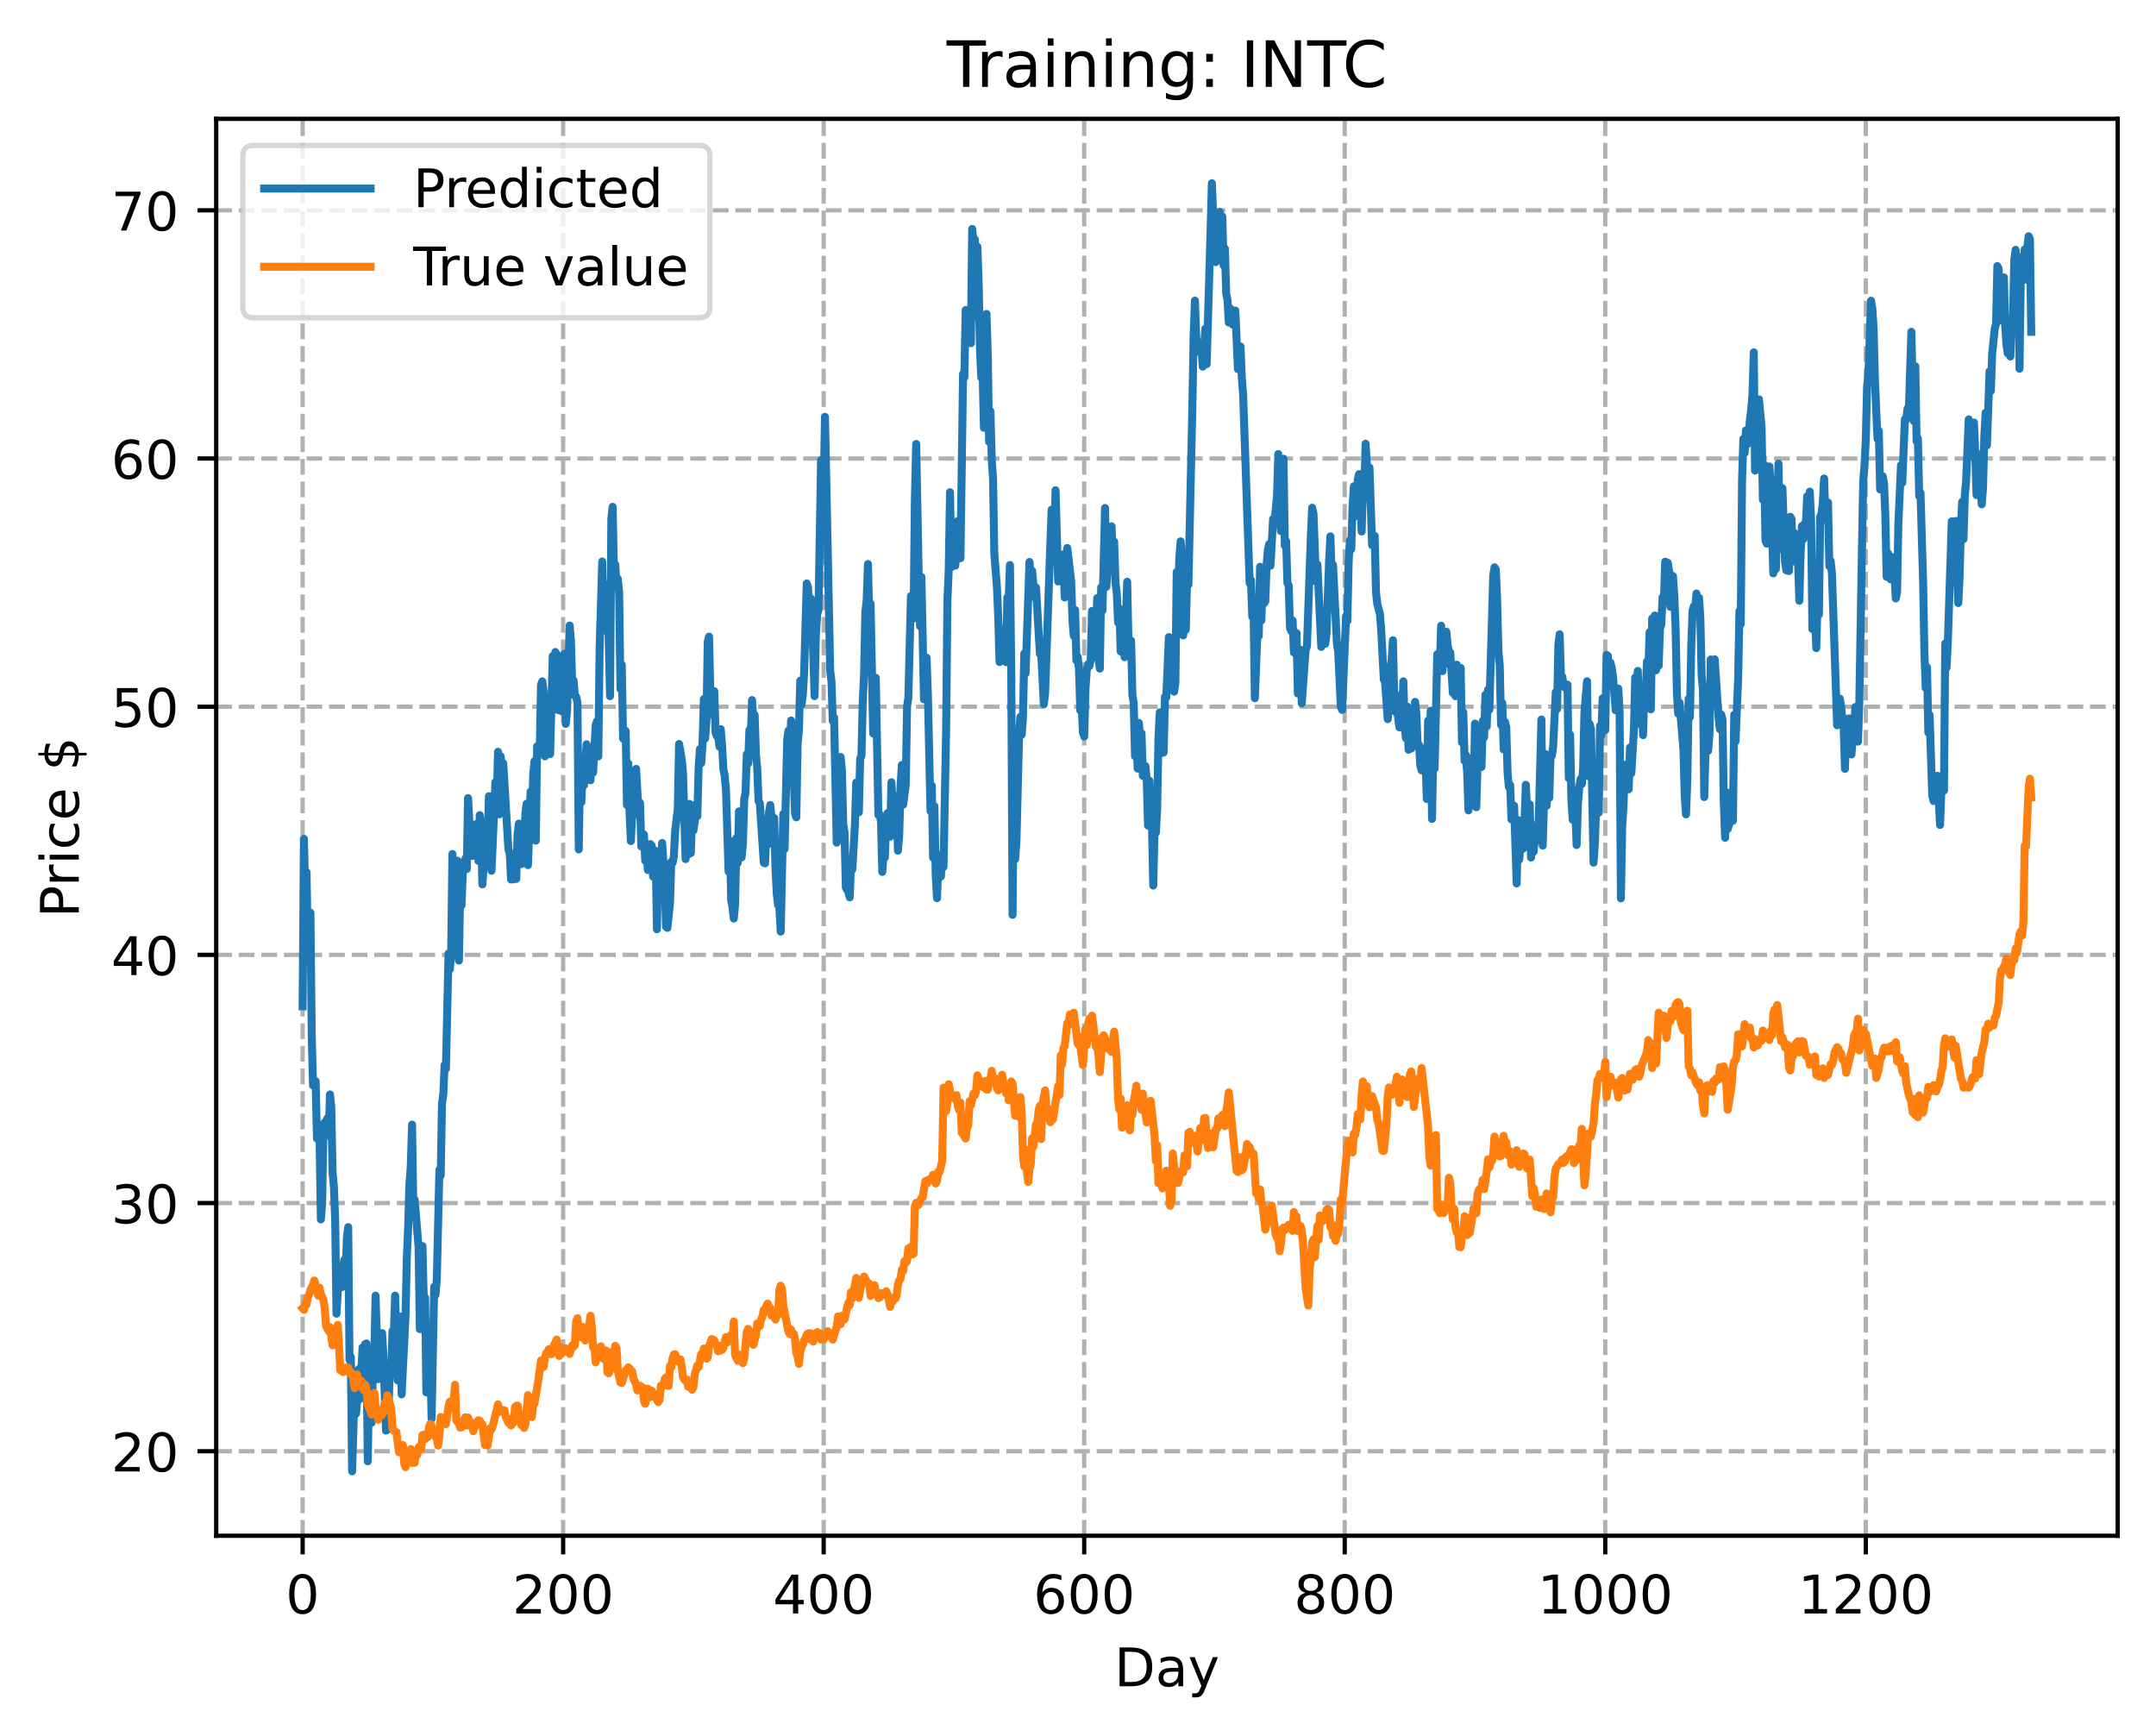 <?xml version="1.0" encoding="utf-8" standalone="no"?>
<!DOCTYPE svg PUBLIC "-//W3C//DTD SVG 1.1//EN"
  "http://www.w3.org/Graphics/SVG/1.1/DTD/svg11.dtd">
<!-- Created with matplotlib (https://matplotlib.org/) -->
<svg height="325.986pt" version="1.1" viewBox="0 0 404.923 325.986" width="404.923pt" xmlns="http://www.w3.org/2000/svg" xmlns:xlink="http://www.w3.org/1999/xlink">
 <defs>
  <style type="text/css">
*{stroke-linecap:butt;stroke-linejoin:round;}
  </style>
 </defs>
 <g id="figure_1">
  <g id="patch_1">
   <path d="M 0 325.986 
L 404.923 325.986 
L 404.923 0 
L 0 0 
z
" style="fill:#ffffff;"/>
  </g>
  <g id="axes_1">
   <g id="patch_2">
    <path d="M 40.603 288.43 
L 397.723 288.43 
L 397.723 22.318 
L 40.603 22.318 
z
" style="fill:#ffffff;"/>
   </g>
   <g id="matplotlib.axis_1">
    <g id="xtick_1">
     <g id="line2d_1">
      <path clip-path="url(#p01209bab04)" d="M 56.836 288.43 
L 56.836 22.318 
" style="fill:none;stroke:#b0b0b0;stroke-dasharray:2.96,1.28;stroke-dashoffset:0;stroke-width:0.8;"/>
     </g>
     <g id="line2d_2">
      <defs>
       <path d="M 0 0 
L 0 3.5 
" id="m81ed336ba3" style="stroke:#000000;stroke-width:0.8;"/>
      </defs>
      <g>
       <use style="stroke:#000000;stroke-width:0.8;" x="56.836" xlink:href="#m81ed336ba3" y="288.43"/>
      </g>
     </g>
     <g id="text_1">
      <!-- 0 -->
      <defs>
       <path d="M 31.781 66.406 
Q 24.172 66.406 20.328 58.906 
Q 16.5 51.422 16.5 36.375 
Q 16.5 21.391 20.328 13.891 
Q 24.172 6.391 31.781 6.391 
Q 39.453 6.391 43.281 13.891 
Q 47.125 21.391 47.125 36.375 
Q 47.125 51.422 43.281 58.906 
Q 39.453 66.406 31.781 66.406 
z
M 31.781 74.219 
Q 44.047 74.219 50.516 64.516 
Q 56.984 54.828 56.984 36.375 
Q 56.984 17.969 50.516 8.266 
Q 44.047 -1.422 31.781 -1.422 
Q 19.531 -1.422 13.062 8.266 
Q 6.594 17.969 6.594 36.375 
Q 6.594 54.828 13.062 64.516 
Q 19.531 74.219 31.781 74.219 
z
" id="DejaVuSans-48"/>
      </defs>
      <g transform="translate(53.655 303.029)scale(0.1 -0.1)">
       <use xlink:href="#DejaVuSans-48"/>
      </g>
     </g>
    </g>
    <g id="xtick_2">
     <g id="line2d_3">
      <path clip-path="url(#p01209bab04)" d="M 105.766 288.43 
L 105.766 22.318 
" style="fill:none;stroke:#b0b0b0;stroke-dasharray:2.96,1.28;stroke-dashoffset:0;stroke-width:0.8;"/>
     </g>
     <g id="line2d_4">
      <g>
       <use style="stroke:#000000;stroke-width:0.8;" x="105.766" xlink:href="#m81ed336ba3" y="288.43"/>
      </g>
     </g>
     <g id="text_2">
      <!-- 200 -->
      <defs>
       <path d="M 19.188 8.297 
L 53.609 8.297 
L 53.609 0 
L 7.328 0 
L 7.328 8.297 
Q 12.938 14.109 22.625 23.891 
Q 32.328 33.688 34.812 36.531 
Q 39.547 41.844 41.422 45.531 
Q 43.312 49.219 43.312 52.781 
Q 43.312 58.594 39.234 62.25 
Q 35.156 65.922 28.609 65.922 
Q 23.969 65.922 18.812 64.312 
Q 13.672 62.703 7.812 59.422 
L 7.812 69.391 
Q 13.766 71.781 18.938 73 
Q 24.125 74.219 28.422 74.219 
Q 39.75 74.219 46.484 68.547 
Q 53.219 62.891 53.219 53.422 
Q 53.219 48.922 51.531 44.891 
Q 49.859 40.875 45.406 35.406 
Q 44.188 33.984 37.641 27.219 
Q 31.109 20.453 19.188 8.297 
z
" id="DejaVuSans-50"/>
      </defs>
      <g transform="translate(96.223 303.029)scale(0.1 -0.1)">
       <use xlink:href="#DejaVuSans-50"/>
       <use x="63.623" xlink:href="#DejaVuSans-48"/>
       <use x="127.246" xlink:href="#DejaVuSans-48"/>
      </g>
     </g>
    </g>
    <g id="xtick_3">
     <g id="line2d_5">
      <path clip-path="url(#p01209bab04)" d="M 154.697 288.43 
L 154.697 22.318 
" style="fill:none;stroke:#b0b0b0;stroke-dasharray:2.96,1.28;stroke-dashoffset:0;stroke-width:0.8;"/>
     </g>
     <g id="line2d_6">
      <g>
       <use style="stroke:#000000;stroke-width:0.8;" x="154.697" xlink:href="#m81ed336ba3" y="288.43"/>
      </g>
     </g>
     <g id="text_3">
      <!-- 400 -->
      <defs>
       <path d="M 37.797 64.312 
L 12.891 25.391 
L 37.797 25.391 
z
M 35.203 72.906 
L 47.609 72.906 
L 47.609 25.391 
L 58.016 25.391 
L 58.016 17.188 
L 47.609 17.188 
L 47.609 0 
L 37.797 0 
L 37.797 17.188 
L 4.891 17.188 
L 4.891 26.703 
z
" id="DejaVuSans-52"/>
      </defs>
      <g transform="translate(145.153 303.029)scale(0.1 -0.1)">
       <use xlink:href="#DejaVuSans-52"/>
       <use x="63.623" xlink:href="#DejaVuSans-48"/>
       <use x="127.246" xlink:href="#DejaVuSans-48"/>
      </g>
     </g>
    </g>
    <g id="xtick_4">
     <g id="line2d_7">
      <path clip-path="url(#p01209bab04)" d="M 203.628 288.43 
L 203.628 22.318 
" style="fill:none;stroke:#b0b0b0;stroke-dasharray:2.96,1.28;stroke-dashoffset:0;stroke-width:0.8;"/>
     </g>
     <g id="line2d_8">
      <g>
       <use style="stroke:#000000;stroke-width:0.8;" x="203.628" xlink:href="#m81ed336ba3" y="288.43"/>
      </g>
     </g>
     <g id="text_4">
      <!-- 600 -->
      <defs>
       <path d="M 33.016 40.375 
Q 26.375 40.375 22.484 35.828 
Q 18.609 31.297 18.609 23.391 
Q 18.609 15.531 22.484 10.953 
Q 26.375 6.391 33.016 6.391 
Q 39.656 6.391 43.531 10.953 
Q 47.406 15.531 47.406 23.391 
Q 47.406 31.297 43.531 35.828 
Q 39.656 40.375 33.016 40.375 
z
M 52.594 71.297 
L 52.594 62.312 
Q 48.875 64.062 45.094 64.984 
Q 41.312 65.922 37.594 65.922 
Q 27.828 65.922 22.672 59.328 
Q 17.531 52.734 16.797 39.406 
Q 19.672 43.656 24.016 45.922 
Q 28.375 48.188 33.594 48.188 
Q 44.578 48.188 50.953 41.516 
Q 57.328 34.859 57.328 23.391 
Q 57.328 12.156 50.688 5.359 
Q 44.047 -1.422 33.016 -1.422 
Q 20.359 -1.422 13.672 8.266 
Q 6.984 17.969 6.984 36.375 
Q 6.984 53.656 15.188 63.938 
Q 23.391 74.219 37.203 74.219 
Q 40.922 74.219 44.703 73.484 
Q 48.484 72.75 52.594 71.297 
z
" id="DejaVuSans-54"/>
      </defs>
      <g transform="translate(194.084 303.029)scale(0.1 -0.1)">
       <use xlink:href="#DejaVuSans-54"/>
       <use x="63.623" xlink:href="#DejaVuSans-48"/>
       <use x="127.246" xlink:href="#DejaVuSans-48"/>
      </g>
     </g>
    </g>
    <g id="xtick_5">
     <g id="line2d_9">
      <path clip-path="url(#p01209bab04)" d="M 252.558 288.43 
L 252.558 22.318 
" style="fill:none;stroke:#b0b0b0;stroke-dasharray:2.96,1.28;stroke-dashoffset:0;stroke-width:0.8;"/>
     </g>
     <g id="line2d_10">
      <g>
       <use style="stroke:#000000;stroke-width:0.8;" x="252.558" xlink:href="#m81ed336ba3" y="288.43"/>
      </g>
     </g>
     <g id="text_5">
      <!-- 800 -->
      <defs>
       <path d="M 31.781 34.625 
Q 24.75 34.625 20.719 30.859 
Q 16.703 27.094 16.703 20.516 
Q 16.703 13.922 20.719 10.156 
Q 24.75 6.391 31.781 6.391 
Q 38.812 6.391 42.859 10.172 
Q 46.922 13.969 46.922 20.516 
Q 46.922 27.094 42.891 30.859 
Q 38.875 34.625 31.781 34.625 
z
M 21.922 38.812 
Q 15.578 40.375 12.031 44.719 
Q 8.5 49.078 8.5 55.328 
Q 8.5 64.062 14.719 69.141 
Q 20.953 74.219 31.781 74.219 
Q 42.672 74.219 48.875 69.141 
Q 55.078 64.062 55.078 55.328 
Q 55.078 49.078 51.531 44.719 
Q 48 40.375 41.703 38.812 
Q 48.828 37.156 52.797 32.312 
Q 56.781 27.484 56.781 20.516 
Q 56.781 9.906 50.312 4.234 
Q 43.844 -1.422 31.781 -1.422 
Q 19.734 -1.422 13.25 4.234 
Q 6.781 9.906 6.781 20.516 
Q 6.781 27.484 10.781 32.312 
Q 14.797 37.156 21.922 38.812 
z
M 18.312 54.391 
Q 18.312 48.734 21.844 45.562 
Q 25.391 42.391 31.781 42.391 
Q 38.141 42.391 41.719 45.562 
Q 45.312 48.734 45.312 54.391 
Q 45.312 60.062 41.719 63.234 
Q 38.141 66.406 31.781 66.406 
Q 25.391 66.406 21.844 63.234 
Q 18.312 60.062 18.312 54.391 
z
" id="DejaVuSans-56"/>
      </defs>
      <g transform="translate(243.015 303.029)scale(0.1 -0.1)">
       <use xlink:href="#DejaVuSans-56"/>
       <use x="63.623" xlink:href="#DejaVuSans-48"/>
       <use x="127.246" xlink:href="#DejaVuSans-48"/>
      </g>
     </g>
    </g>
    <g id="xtick_6">
     <g id="line2d_11">
      <path clip-path="url(#p01209bab04)" d="M 301.489 288.43 
L 301.489 22.318 
" style="fill:none;stroke:#b0b0b0;stroke-dasharray:2.96,1.28;stroke-dashoffset:0;stroke-width:0.8;"/>
     </g>
     <g id="line2d_12">
      <g>
       <use style="stroke:#000000;stroke-width:0.8;" x="301.489" xlink:href="#m81ed336ba3" y="288.43"/>
      </g>
     </g>
     <g id="text_6">
      <!-- 1000 -->
      <defs>
       <path d="M 12.406 8.297 
L 28.516 8.297 
L 28.516 63.922 
L 10.984 60.406 
L 10.984 69.391 
L 28.422 72.906 
L 38.281 72.906 
L 38.281 8.297 
L 54.391 8.297 
L 54.391 0 
L 12.406 0 
z
" id="DejaVuSans-49"/>
      </defs>
      <g transform="translate(288.764 303.029)scale(0.1 -0.1)">
       <use xlink:href="#DejaVuSans-49"/>
       <use x="63.623" xlink:href="#DejaVuSans-48"/>
       <use x="127.246" xlink:href="#DejaVuSans-48"/>
       <use x="190.869" xlink:href="#DejaVuSans-48"/>
      </g>
     </g>
    </g>
    <g id="xtick_7">
     <g id="line2d_13">
      <path clip-path="url(#p01209bab04)" d="M 350.419 288.43 
L 350.419 22.318 
" style="fill:none;stroke:#b0b0b0;stroke-dasharray:2.96,1.28;stroke-dashoffset:0;stroke-width:0.8;"/>
     </g>
     <g id="line2d_14">
      <g>
       <use style="stroke:#000000;stroke-width:0.8;" x="350.419" xlink:href="#m81ed336ba3" y="288.43"/>
      </g>
     </g>
     <g id="text_7">
      <!-- 1200 -->
      <g transform="translate(337.694 303.029)scale(0.1 -0.1)">
       <use xlink:href="#DejaVuSans-49"/>
       <use x="63.623" xlink:href="#DejaVuSans-50"/>
       <use x="127.246" xlink:href="#DejaVuSans-48"/>
       <use x="190.869" xlink:href="#DejaVuSans-48"/>
      </g>
     </g>
    </g>
    <g id="text_8">
     <!-- Day -->
     <defs>
      <path d="M 19.672 64.797 
L 19.672 8.109 
L 31.594 8.109 
Q 46.688 8.109 53.688 14.938 
Q 60.688 21.781 60.688 36.531 
Q 60.688 51.172 53.688 57.984 
Q 46.688 64.797 31.594 64.797 
z
M 9.812 72.906 
L 30.078 72.906 
Q 51.266 72.906 61.172 64.094 
Q 71.094 55.281 71.094 36.531 
Q 71.094 17.672 61.125 8.828 
Q 51.172 0 30.078 0 
L 9.812 0 
z
" id="DejaVuSans-68"/>
      <path d="M 34.281 27.484 
Q 23.391 27.484 19.188 25 
Q 14.984 22.516 14.984 16.5 
Q 14.984 11.719 18.141 8.906 
Q 21.297 6.109 26.703 6.109 
Q 34.188 6.109 38.703 11.406 
Q 43.219 16.703 43.219 25.484 
L 43.219 27.484 
z
M 52.203 31.203 
L 52.203 0 
L 43.219 0 
L 43.219 8.297 
Q 40.141 3.328 35.547 0.953 
Q 30.953 -1.422 24.312 -1.422 
Q 15.922 -1.422 10.953 3.297 
Q 6 8.016 6 15.922 
Q 6 25.141 12.172 29.828 
Q 18.359 34.516 30.609 34.516 
L 43.219 34.516 
L 43.219 35.406 
Q 43.219 41.609 39.141 45 
Q 35.062 48.391 27.688 48.391 
Q 23 48.391 18.547 47.266 
Q 14.109 46.141 10.016 43.891 
L 10.016 52.203 
Q 14.938 54.109 19.578 55.047 
Q 24.219 56 28.609 56 
Q 40.484 56 46.344 49.844 
Q 52.203 43.703 52.203 31.203 
z
" id="DejaVuSans-97"/>
      <path d="M 32.172 -5.078 
Q 28.375 -14.844 24.75 -17.812 
Q 21.141 -20.797 15.094 -20.797 
L 7.906 -20.797 
L 7.906 -13.281 
L 13.188 -13.281 
Q 16.891 -13.281 18.938 -11.516 
Q 21 -9.766 23.484 -3.219 
L 25.094 0.875 
L 2.984 54.688 
L 12.5 54.688 
L 29.594 11.922 
L 46.688 54.688 
L 56.203 54.688 
z
" id="DejaVuSans-121"/>
     </defs>
     <g transform="translate(209.29 316.707)scale(0.1 -0.1)">
      <use xlink:href="#DejaVuSans-68"/>
      <use x="77.002" xlink:href="#DejaVuSans-97"/>
      <use x="138.281" xlink:href="#DejaVuSans-121"/>
     </g>
    </g>
   </g>
   <g id="matplotlib.axis_2">
    <g id="ytick_1">
     <g id="line2d_15">
      <path clip-path="url(#p01209bab04)" d="M 40.603 272.565 
L 397.723 272.565 
" style="fill:none;stroke:#b0b0b0;stroke-dasharray:2.96,1.28;stroke-dashoffset:0;stroke-width:0.8;"/>
     </g>
     <g id="line2d_16">
      <defs>
       <path d="M 0 0 
L -3.5 0 
" id="meb9181d454" style="stroke:#000000;stroke-width:0.8;"/>
      </defs>
      <g>
       <use style="stroke:#000000;stroke-width:0.8;" x="40.603" xlink:href="#meb9181d454" y="272.565"/>
      </g>
     </g>
     <g id="text_9">
      <!-- 20 -->
      <g transform="translate(20.878 276.365)scale(0.1 -0.1)">
       <use xlink:href="#DejaVuSans-50"/>
       <use x="63.623" xlink:href="#DejaVuSans-48"/>
      </g>
     </g>
    </g>
    <g id="ytick_2">
     <g id="line2d_17">
      <path clip-path="url(#p01209bab04)" d="M 40.603 225.952 
L 397.723 225.952 
" style="fill:none;stroke:#b0b0b0;stroke-dasharray:2.96,1.28;stroke-dashoffset:0;stroke-width:0.8;"/>
     </g>
     <g id="line2d_18">
      <g>
       <use style="stroke:#000000;stroke-width:0.8;" x="40.603" xlink:href="#meb9181d454" y="225.952"/>
      </g>
     </g>
     <g id="text_10">
      <!-- 30 -->
      <defs>
       <path d="M 40.578 39.312 
Q 47.656 37.797 51.625 33 
Q 55.609 28.219 55.609 21.188 
Q 55.609 10.406 48.188 4.484 
Q 40.766 -1.422 27.094 -1.422 
Q 22.516 -1.422 17.656 -0.516 
Q 12.797 0.391 7.625 2.203 
L 7.625 11.719 
Q 11.719 9.328 16.594 8.109 
Q 21.484 6.891 26.812 6.891 
Q 36.078 6.891 40.938 10.547 
Q 45.797 14.203 45.797 21.188 
Q 45.797 27.641 41.281 31.266 
Q 36.766 34.906 28.719 34.906 
L 20.219 34.906 
L 20.219 43.016 
L 29.109 43.016 
Q 36.375 43.016 40.234 45.922 
Q 44.094 48.828 44.094 54.297 
Q 44.094 59.906 40.109 62.906 
Q 36.141 65.922 28.719 65.922 
Q 24.656 65.922 20.016 65.031 
Q 15.375 64.156 9.812 62.312 
L 9.812 71.094 
Q 15.438 72.656 20.344 73.438 
Q 25.25 74.219 29.594 74.219 
Q 40.828 74.219 47.359 69.109 
Q 53.906 64.016 53.906 55.328 
Q 53.906 49.266 50.438 45.094 
Q 46.969 40.922 40.578 39.312 
z
" id="DejaVuSans-51"/>
      </defs>
      <g transform="translate(20.878 229.751)scale(0.1 -0.1)">
       <use xlink:href="#DejaVuSans-51"/>
       <use x="63.623" xlink:href="#DejaVuSans-48"/>
      </g>
     </g>
    </g>
    <g id="ytick_3">
     <g id="line2d_19">
      <path clip-path="url(#p01209bab04)" d="M 40.603 179.338 
L 397.723 179.338 
" style="fill:none;stroke:#b0b0b0;stroke-dasharray:2.96,1.28;stroke-dashoffset:0;stroke-width:0.8;"/>
     </g>
     <g id="line2d_20">
      <g>
       <use style="stroke:#000000;stroke-width:0.8;" x="40.603" xlink:href="#meb9181d454" y="179.338"/>
      </g>
     </g>
     <g id="text_11">
      <!-- 40 -->
      <g transform="translate(20.878 183.137)scale(0.1 -0.1)">
       <use xlink:href="#DejaVuSans-52"/>
       <use x="63.623" xlink:href="#DejaVuSans-48"/>
      </g>
     </g>
    </g>
    <g id="ytick_4">
     <g id="line2d_21">
      <path clip-path="url(#p01209bab04)" d="M 40.603 132.724 
L 397.723 132.724 
" style="fill:none;stroke:#b0b0b0;stroke-dasharray:2.96,1.28;stroke-dashoffset:0;stroke-width:0.8;"/>
     </g>
     <g id="line2d_22">
      <g>
       <use style="stroke:#000000;stroke-width:0.8;" x="40.603" xlink:href="#meb9181d454" y="132.724"/>
      </g>
     </g>
     <g id="text_12">
      <!-- 50 -->
      <defs>
       <path d="M 10.797 72.906 
L 49.516 72.906 
L 49.516 64.594 
L 19.828 64.594 
L 19.828 46.734 
Q 21.969 47.469 24.109 47.828 
Q 26.266 48.188 28.422 48.188 
Q 40.625 48.188 47.75 41.5 
Q 54.891 34.812 54.891 23.391 
Q 54.891 11.625 47.562 5.094 
Q 40.234 -1.422 26.906 -1.422 
Q 22.312 -1.422 17.547 -0.641 
Q 12.797 0.141 7.719 1.703 
L 7.719 11.625 
Q 12.109 9.234 16.797 8.062 
Q 21.484 6.891 26.703 6.891 
Q 35.156 6.891 40.078 11.328 
Q 45.016 15.766 45.016 23.391 
Q 45.016 31 40.078 35.438 
Q 35.156 39.891 26.703 39.891 
Q 22.75 39.891 18.812 39.016 
Q 14.891 38.141 10.797 36.281 
z
" id="DejaVuSans-53"/>
      </defs>
      <g transform="translate(20.878 136.523)scale(0.1 -0.1)">
       <use xlink:href="#DejaVuSans-53"/>
       <use x="63.623" xlink:href="#DejaVuSans-48"/>
      </g>
     </g>
    </g>
    <g id="ytick_5">
     <g id="line2d_23">
      <path clip-path="url(#p01209bab04)" d="M 40.603 86.111 
L 397.723 86.111 
" style="fill:none;stroke:#b0b0b0;stroke-dasharray:2.96,1.28;stroke-dashoffset:0;stroke-width:0.8;"/>
     </g>
     <g id="line2d_24">
      <g>
       <use style="stroke:#000000;stroke-width:0.8;" x="40.603" xlink:href="#meb9181d454" y="86.111"/>
      </g>
     </g>
     <g id="text_13">
      <!-- 60 -->
      <g transform="translate(20.878 89.91)scale(0.1 -0.1)">
       <use xlink:href="#DejaVuSans-54"/>
       <use x="63.623" xlink:href="#DejaVuSans-48"/>
      </g>
     </g>
    </g>
    <g id="ytick_6">
     <g id="line2d_25">
      <path clip-path="url(#p01209bab04)" d="M 40.603 39.497 
L 397.723 39.497 
" style="fill:none;stroke:#b0b0b0;stroke-dasharray:2.96,1.28;stroke-dashoffset:0;stroke-width:0.8;"/>
     </g>
     <g id="line2d_26">
      <g>
       <use style="stroke:#000000;stroke-width:0.8;" x="40.603" xlink:href="#meb9181d454" y="39.497"/>
      </g>
     </g>
     <g id="text_14">
      <!-- 70 -->
      <defs>
       <path d="M 8.203 72.906 
L 55.078 72.906 
L 55.078 68.703 
L 28.609 0 
L 18.312 0 
L 43.219 64.594 
L 8.203 64.594 
z
" id="DejaVuSans-55"/>
      </defs>
      <g transform="translate(20.878 43.296)scale(0.1 -0.1)">
       <use xlink:href="#DejaVuSans-55"/>
       <use x="63.623" xlink:href="#DejaVuSans-48"/>
      </g>
     </g>
    </g>
    <g id="text_15">
     <!-- Price $ -->
     <defs>
      <path d="M 19.672 64.797 
L 19.672 37.406 
L 32.078 37.406 
Q 38.969 37.406 42.719 40.969 
Q 46.484 44.531 46.484 51.125 
Q 46.484 57.672 42.719 61.234 
Q 38.969 64.797 32.078 64.797 
z
M 9.812 72.906 
L 32.078 72.906 
Q 44.344 72.906 50.609 67.359 
Q 56.891 61.812 56.891 51.125 
Q 56.891 40.328 50.609 34.812 
Q 44.344 29.297 32.078 29.297 
L 19.672 29.297 
L 19.672 0 
L 9.812 0 
z
" id="DejaVuSans-80"/>
      <path d="M 41.109 46.297 
Q 39.594 47.172 37.812 47.578 
Q 36.031 48 33.891 48 
Q 26.266 48 22.188 43.047 
Q 18.109 38.094 18.109 28.812 
L 18.109 0 
L 9.078 0 
L 9.078 54.688 
L 18.109 54.688 
L 18.109 46.188 
Q 20.953 51.172 25.484 53.578 
Q 30.031 56 36.531 56 
Q 37.453 56 38.578 55.875 
Q 39.703 55.766 41.062 55.516 
z
" id="DejaVuSans-114"/>
      <path d="M 9.422 54.688 
L 18.406 54.688 
L 18.406 0 
L 9.422 0 
z
M 9.422 75.984 
L 18.406 75.984 
L 18.406 64.594 
L 9.422 64.594 
z
" id="DejaVuSans-105"/>
      <path d="M 48.781 52.594 
L 48.781 44.188 
Q 44.969 46.297 41.141 47.344 
Q 37.312 48.391 33.406 48.391 
Q 24.656 48.391 19.812 42.844 
Q 14.984 37.312 14.984 27.297 
Q 14.984 17.281 19.812 11.734 
Q 24.656 6.203 33.406 6.203 
Q 37.312 6.203 41.141 7.25 
Q 44.969 8.297 48.781 10.406 
L 48.781 2.094 
Q 45.016 0.344 40.984 -0.531 
Q 36.969 -1.422 32.422 -1.422 
Q 20.062 -1.422 12.781 6.344 
Q 5.516 14.109 5.516 27.297 
Q 5.516 40.672 12.859 48.328 
Q 20.219 56 33.016 56 
Q 37.156 56 41.109 55.141 
Q 45.062 54.297 48.781 52.594 
z
" id="DejaVuSans-99"/>
      <path d="M 56.203 29.594 
L 56.203 25.203 
L 14.891 25.203 
Q 15.484 15.922 20.484 11.062 
Q 25.484 6.203 34.422 6.203 
Q 39.594 6.203 44.453 7.469 
Q 49.312 8.734 54.109 11.281 
L 54.109 2.781 
Q 49.266 0.734 44.188 -0.344 
Q 39.109 -1.422 33.891 -1.422 
Q 20.797 -1.422 13.156 6.188 
Q 5.516 13.812 5.516 26.812 
Q 5.516 40.234 12.766 48.109 
Q 20.016 56 32.328 56 
Q 43.359 56 49.781 48.891 
Q 56.203 41.797 56.203 29.594 
z
M 47.219 32.234 
Q 47.125 39.594 43.094 43.984 
Q 39.062 48.391 32.422 48.391 
Q 24.906 48.391 20.391 44.141 
Q 15.875 39.891 15.188 32.172 
z
" id="DejaVuSans-101"/>
      <path id="DejaVuSans-32"/>
      <path d="M 33.797 -14.703 
L 28.906 -14.703 
L 28.859 0 
Q 23.734 0.094 18.609 1.188 
Q 13.484 2.297 8.297 4.5 
L 8.297 13.281 
Q 13.281 10.156 18.375 8.562 
Q 23.484 6.984 28.906 6.938 
L 28.906 29.203 
Q 18.109 30.953 13.203 35.156 
Q 8.297 39.359 8.297 46.688 
Q 8.297 54.641 13.625 59.219 
Q 18.953 63.812 28.906 64.5 
L 28.906 75.984 
L 33.797 75.984 
L 33.797 64.656 
Q 38.328 64.453 42.578 63.688 
Q 46.828 62.938 50.875 61.625 
L 50.875 53.078 
Q 46.828 55.125 42.547 56.25 
Q 38.281 57.375 33.797 57.562 
L 33.797 36.719 
Q 44.875 35.016 50.094 30.609 
Q 55.328 26.219 55.328 18.609 
Q 55.328 10.359 49.781 5.594 
Q 44.234 0.828 33.797 0.094 
z
M 28.906 37.594 
L 28.906 57.625 
Q 23.25 56.984 20.266 54.391 
Q 17.281 51.812 17.281 47.516 
Q 17.281 43.312 20.031 40.969 
Q 22.797 38.625 28.906 37.594 
z
M 33.797 28.219 
L 33.797 7.078 
Q 39.984 7.906 43.141 10.594 
Q 46.297 13.281 46.297 17.672 
Q 46.297 21.969 43.281 24.5 
Q 40.281 27.047 33.797 28.219 
z
" id="DejaVuSans-36"/>
     </defs>
     <g transform="translate(14.798 172.342)rotate(-90)scale(0.1 -0.1)">
      <use xlink:href="#DejaVuSans-80"/>
      <use x="58.553" xlink:href="#DejaVuSans-114"/>
      <use x="99.666" xlink:href="#DejaVuSans-105"/>
      <use x="127.449" xlink:href="#DejaVuSans-99"/>
      <use x="182.43" xlink:href="#DejaVuSans-101"/>
      <use x="243.953" xlink:href="#DejaVuSans-32"/>
      <use x="275.74" xlink:href="#DejaVuSans-36"/>
     </g>
    </g>
   </g>
   <g id="line2d_27">
    <path clip-path="url(#p01209bab04)" d="M 56.836 188.993 
L 57.081 157.546 
L 57.325 168.199 
L 57.57 163.795 
L 57.814 177.852 
L 58.059 173.179 
L 58.304 171.427 
L 58.548 194.467 
L 58.793 203.877 
L 59.038 203.636 
L 59.282 203.07 
L 59.527 213.832 
L 59.772 213.11 
L 60.016 213.749 
L 60.261 229.011 
L 60.506 225.886 
L 60.75 211.163 
L 60.995 210.795 
L 61.24 211.317 
L 61.484 210.029 
L 61.729 213.33 
L 61.974 205.546 
L 62.218 207.934 
L 62.463 220.323 
L 62.708 222.824 
L 62.952 229.228 
L 63.197 246.726 
L 63.686 238.373 
L 64.175 241.745 
L 64.42 237.987 
L 64.665 236.62 
L 64.909 239.886 
L 65.154 232.363 
L 65.399 230.467 
L 65.643 255.392 
L 65.888 254.84 
L 66.133 276.334 
L 66.622 260.088 
L 66.867 265.498 
L 67.111 262.628 
L 67.356 257.168 
L 67.601 262.76 
L 68.09 253.081 
L 68.335 256.686 
L 68.579 252.443 
L 68.824 252.315 
L 69.069 274.449 
L 69.313 259.848 
L 69.558 265.799 
L 69.802 267.196 
L 70.047 256.91 
L 70.292 255.292 
L 70.536 243.344 
L 71.026 259.018 
L 71.27 253.744 
L 71.515 255.023 
L 71.76 250.371 
L 72.004 254.545 
L 72.494 268.687 
L 72.738 268.54 
L 72.983 264.381 
L 73.228 256.556 
L 73.472 258.222 
L 73.717 249.992 
L 73.962 250.94 
L 74.206 243.336 
L 74.696 259.277 
L 74.94 250.856 
L 75.185 247.262 
L 75.429 261.871 
L 76.163 247.236 
L 76.408 236.174 
L 76.653 230.642 
L 76.897 222.276 
L 77.142 219.217 
L 77.387 211.216 
L 77.631 226.894 
L 77.876 225.322 
L 78.61 234.154 
L 78.855 249.632 
L 79.099 238.215 
L 79.344 234.028 
L 79.589 244.389 
L 79.833 243.703 
L 80.078 261.518 
L 80.567 255.033 
L 80.812 254.585 
L 81.056 266.453 
L 81.546 241.681 
L 81.79 243.201 
L 82.035 240.328 
L 82.524 219.747 
L 82.769 220.762 
L 83.014 207.238 
L 83.258 205.495 
L 83.503 200.021 
L 83.748 200.731 
L 84.237 179.087 
L 84.482 182.054 
L 84.726 179.45 
L 84.971 160.396 
L 85.216 176.14 
L 85.46 161.566 
L 85.705 164.852 
L 85.95 161.669 
L 86.194 180.412 
L 86.439 165.871 
L 86.684 170.046 
L 86.928 163.517 
L 87.173 162.62 
L 87.417 161.247 
L 87.662 163.215 
L 87.907 149.889 
L 88.151 154.385 
L 88.396 155.176 
L 88.641 160.765 
L 88.885 160.636 
L 89.13 158.497 
L 89.375 154.787 
L 89.619 155.153 
L 89.864 161.694 
L 90.109 153.09 
L 90.353 155.384 
L 90.598 166.097 
L 90.843 162.55 
L 91.087 154.272 
L 91.332 158.643 
L 91.577 159.957 
L 91.821 149.542 
L 92.311 163.54 
L 93.044 146.89 
L 93.289 151.132 
L 93.534 141.187 
L 93.778 152.942 
L 94.023 142.015 
L 94.268 144.304 
L 94.512 143.341 
L 95.491 159.617 
L 95.736 160.205 
L 95.98 165.18 
L 96.225 162.657 
L 96.47 165.142 
L 96.714 164.623 
L 96.959 165.069 
L 97.204 156.789 
L 97.448 154.689 
L 97.693 155.494 
L 97.938 162.279 
L 98.182 161.365 
L 98.427 160.994 
L 98.672 152.716 
L 98.916 150.938 
L 99.161 162.474 
L 99.65 148.679 
L 99.895 155.47 
L 100.139 145.381 
L 100.384 142.961 
L 100.629 157.889 
L 100.873 140.161 
L 101.118 141.599 
L 101.363 141.349 
L 101.607 128.66 
L 101.852 127.969 
L 102.097 129.97 
L 102.341 142.056 
L 102.586 139.358 
L 102.831 139.939 
L 103.075 134.293 
L 103.32 141.626 
L 103.809 123.227 
L 104.054 125.513 
L 104.299 122.456 
L 104.543 122.892 
L 104.788 133.36 
L 105.032 123.212 
L 105.277 131.052 
L 105.522 133.597 
L 105.766 123.15 
L 106.011 122.795 
L 106.256 135.957 
L 106.5 133.44 
L 106.99 117.48 
L 107.234 120.469 
L 107.479 129.296 
L 107.724 127.824 
L 107.968 130.677 
L 108.213 130.861 
L 108.458 131.985 
L 108.702 159.531 
L 108.947 143.295 
L 109.192 150.657 
L 109.436 144.763 
L 109.681 147.478 
L 110.17 139.782 
L 110.415 145.454 
L 110.66 144.285 
L 110.904 146.544 
L 111.149 140.568 
L 111.393 145.098 
L 111.883 136.149 
L 112.127 135.436 
L 112.372 142.064 
L 112.617 121.723 
L 113.106 105.46 
L 113.351 118.409 
L 113.595 114.535 
L 113.84 113.727 
L 114.085 109.78 
L 114.574 130.746 
L 114.819 97.423 
L 115.063 95.19 
L 115.308 107.371 
L 115.553 106.036 
L 115.797 109.787 
L 116.042 108.721 
L 116.287 111.431 
L 116.531 129.405 
L 116.776 124.854 
L 117.02 138.724 
L 117.265 138.397 
L 117.51 137.27 
L 117.754 151.197 
L 117.999 143.387 
L 118.244 152.846 
L 118.488 157.962 
L 118.978 147.401 
L 119.222 147.651 
L 119.467 144.412 
L 119.956 153.128 
L 120.201 150.79 
L 120.446 158.984 
L 120.69 158.55 
L 120.935 156.728 
L 121.18 161.661 
L 121.424 159.74 
L 121.669 163.395 
L 121.914 159.713 
L 122.158 158.529 
L 122.403 158.817 
L 122.648 164.627 
L 122.892 164.146 
L 123.137 159.783 
L 123.381 174.527 
L 123.626 159.98 
L 123.871 161.661 
L 124.115 164.843 
L 124.36 158.316 
L 124.849 165.808 
L 125.094 174.066 
L 125.339 174.267 
L 125.828 169.743 
L 126.073 161.876 
L 126.317 162.05 
L 126.562 160.785 
L 126.807 156.011 
L 127.296 151.907 
L 127.541 139.732 
L 128.03 142.545 
L 128.275 145.178 
L 128.764 161.346 
L 129.008 156.598 
L 129.253 160.485 
L 129.498 150.989 
L 129.742 160.221 
L 129.987 152.709 
L 130.232 155.976 
L 130.476 154.378 
L 130.721 151.04 
L 130.966 153.283 
L 131.21 144.15 
L 131.455 140.663 
L 131.7 143.338 
L 131.944 139.653 
L 132.189 131.305 
L 132.434 138.692 
L 132.678 135.39 
L 132.923 120.533 
L 133.168 119.565 
L 133.412 130.356 
L 133.657 134.21 
L 134.146 129.811 
L 134.391 137.629 
L 134.636 138.276 
L 134.88 138.131 
L 135.125 140.254 
L 135.369 136.95 
L 135.614 139.978 
L 135.859 144.476 
L 136.103 145.657 
L 136.348 148.351 
L 136.837 163.708 
L 137.082 157.929 
L 137.327 169.131 
L 137.571 170.343 
L 137.816 172.51 
L 138.061 169.866 
L 138.305 157.379 
L 138.55 162.088 
L 138.795 152.393 
L 139.039 159.718 
L 139.284 161.031 
L 139.529 158.462 
L 139.773 150.101 
L 140.018 148.869 
L 140.263 141.638 
L 140.507 143.414 
L 140.752 137.09 
L 140.996 138.526 
L 141.241 131.489 
L 141.486 134.812 
L 141.73 134.274 
L 141.975 141.82 
L 142.22 144.246 
L 142.464 150.456 
L 142.709 150.877 
L 143.443 162.016 
L 143.688 162.153 
L 143.932 156.348 
L 144.177 158.652 
L 144.422 152.537 
L 144.666 151.188 
L 145.156 156.701 
L 145.4 153.637 
L 145.645 163.338 
L 145.89 167.829 
L 146.134 169.999 
L 146.379 170.417 
L 146.624 174.966 
L 147.113 152.879 
L 147.357 159.463 
L 147.847 138.799 
L 148.091 137.23 
L 148.336 140.346 
L 148.581 135.319 
L 148.825 142.263 
L 149.07 145.548 
L 149.315 152.797 
L 149.559 153.509 
L 149.804 139.697 
L 150.049 137.164 
L 150.293 127.851 
L 150.538 132.336 
L 150.783 130.523 
L 151.027 126.37 
L 151.517 109.584 
L 151.761 110.334 
L 152.006 116.085 
L 152.251 112.363 
L 152.495 114.699 
L 152.984 130.746 
L 153.229 119.322 
L 153.474 115.351 
L 153.718 114.593 
L 154.208 86.396 
L 154.452 88.617 
L 154.697 92.017 
L 154.942 78.296 
L 155.92 125.943 
L 156.165 128.051 
L 156.41 135.432 
L 156.654 134.767 
L 157.144 158.268 
L 157.388 152.74 
L 157.633 142.73 
L 157.878 142.169 
L 158.122 144.76 
L 158.367 154.781 
L 158.612 156.284 
L 158.856 166.677 
L 159.345 167.554 
L 159.59 168.531 
L 159.835 162.304 
L 160.079 163.309 
L 160.569 154.878 
L 160.813 146.985 
L 161.058 152.348 
L 161.303 152.555 
L 161.547 142.502 
L 161.792 141.982 
L 162.037 131.709 
L 162.281 126.693 
L 162.526 114.903 
L 162.771 112.731 
L 163.015 105.938 
L 163.26 116.201 
L 163.505 113.365 
L 163.994 137.761 
L 164.239 130.744 
L 164.483 127.301 
L 164.972 153.075 
L 165.217 152.958 
L 165.462 154.265 
L 165.706 163.768 
L 165.951 160.42 
L 166.196 161.026 
L 166.44 153.84 
L 166.685 152.714 
L 166.93 153.648 
L 167.174 157.145 
L 167.419 146.922 
L 167.664 151.344 
L 167.908 151.314 
L 168.153 154.176 
L 168.398 149.568 
L 168.642 159.773 
L 168.887 156.683 
L 169.132 147.635 
L 169.376 143.675 
L 169.621 151.117 
L 170.11 147.475 
L 170.355 132.767 
L 170.6 131.031 
L 171.089 111.934 
L 171.578 116.155 
L 171.823 93.992 
L 172.067 83.378 
L 172.557 108.841 
L 172.801 117.607 
L 173.046 108.343 
L 173.535 131.336 
L 173.78 124.495 
L 174.025 123.521 
L 174.269 130.528 
L 174.759 152.324 
L 175.003 147.544 
L 175.248 161.101 
L 175.493 151.4 
L 175.737 164.398 
L 175.982 168.692 
L 176.227 162.379 
L 176.716 164.618 
L 176.96 160.388 
L 177.205 162.819 
L 177.694 137.09 
L 177.939 112.687 
L 178.184 106.965 
L 178.428 92.444 
L 178.673 106.506 
L 178.918 103.578 
L 179.162 98.431 
L 179.407 106.235 
L 179.652 103.341 
L 179.896 97.839 
L 180.141 103.952 
L 180.386 104.844 
L 180.875 70.235 
L 181.12 70.867 
L 181.364 58.229 
L 181.854 64.113 
L 182.098 59.119 
L 182.343 64.458 
L 182.588 43.002 
L 182.832 45.143 
L 183.077 44.954 
L 183.321 59.486 
L 183.566 46.337 
L 183.811 53.427 
L 184.055 65.86 
L 184.3 70.913 
L 184.545 69.78 
L 184.789 80.329 
L 185.279 58.96 
L 185.523 66.951 
L 185.768 82.987 
L 186.013 77.214 
L 186.257 86.305 
L 186.502 89.796 
L 186.747 104.002 
L 187.236 110.236 
L 187.481 115.94 
L 187.725 124.343 
L 187.97 122.365 
L 188.215 118.071 
L 188.459 121.315 
L 188.704 118.923 
L 188.948 124.365 
L 189.193 112.211 
L 189.438 112.617 
L 189.682 106.123 
L 189.927 125.93 
L 190.172 171.818 
L 190.416 144.399 
L 190.661 161.368 
L 190.906 157.799 
L 191.395 138.114 
L 191.64 134.639 
L 191.884 137.98 
L 192.129 134.674 
L 192.374 122.738 
L 192.618 126.473 
L 193.352 105.544 
L 193.597 108.419 
L 193.842 107.193 
L 194.331 112.209 
L 194.575 110.338 
L 195.309 122.855 
L 195.554 122.685 
L 196.043 132.249 
L 196.288 130.158 
L 197.267 102.188 
L 197.511 95.725 
L 197.756 101.741 
L 198.001 101.853 
L 198.245 92.067 
L 198.735 109.208 
L 198.979 107.207 
L 199.224 108.335 
L 199.469 104.19 
L 199.713 104.124 
L 199.958 112.213 
L 200.203 105.482 
L 200.447 102.915 
L 201.181 109.137 
L 201.426 116.52 
L 201.67 119.44 
L 201.915 114.573 
L 202.16 124.047 
L 202.404 123.359 
L 202.649 125.735 
L 202.894 133.425 
L 203.138 132.189 
L 203.383 137.613 
L 203.628 138.333 
L 203.872 129.226 
L 204.117 125.829 
L 204.362 124.764 
L 204.606 125.085 
L 204.851 123.903 
L 205.096 114.749 
L 205.34 122.75 
L 205.585 123.404 
L 205.83 118.939 
L 206.074 112.327 
L 206.319 123.734 
L 206.563 125.568 
L 206.808 110.32 
L 207.053 114.671 
L 207.542 95.404 
L 207.787 110.209 
L 208.031 106.378 
L 208.276 105.764 
L 208.521 101.231 
L 208.765 98.848 
L 209.01 105.555 
L 209.255 101.718 
L 209.499 109.468 
L 209.744 111.367 
L 209.989 116.917 
L 210.233 114.326 
L 210.478 122.36 
L 210.723 116.269 
L 211.212 123.426 
L 211.701 109.261 
L 211.946 120.958 
L 212.191 121.115 
L 212.435 120.323 
L 212.68 130.561 
L 212.924 131.977 
L 213.169 142.028 
L 213.414 137.035 
L 213.658 144.343 
L 213.903 135.776 
L 214.148 139.172 
L 214.392 137.709 
L 214.637 145.73 
L 214.882 145.402 
L 215.126 143.882 
L 215.371 146.571 
L 215.616 155.059 
L 215.86 146.603 
L 216.105 154.686 
L 216.35 154.772 
L 216.594 166.317 
L 216.839 155.845 
L 217.084 156.408 
L 217.328 151.874 
L 217.573 138.656 
L 217.818 133.789 
L 218.062 141.465 
L 218.307 135.578 
L 218.551 141.324 
L 218.796 130.857 
L 219.041 130.983 
L 219.53 119.65 
L 219.775 127.483 
L 220.019 122.658 
L 220.509 129.894 
L 220.753 128.187 
L 220.998 107.427 
L 221.243 113.393 
L 221.487 104.877 
L 221.732 101.676 
L 221.977 105.138 
L 222.221 119.33 
L 222.466 114.729 
L 222.711 118.276 
L 222.955 108.243 
L 223.2 109.801 
L 223.934 76.777 
L 224.179 63.029 
L 224.423 56.461 
L 224.668 63.254 
L 224.912 65.566 
L 225.157 66.058 
L 225.402 64.811 
L 225.646 65.286 
L 225.891 68.859 
L 226.38 61.73 
L 226.625 68.388 
L 227.359 43.457 
L 227.604 34.414 
L 227.848 40.691 
L 228.093 43.829 
L 228.338 49.235 
L 229.072 39.792 
L 229.316 43.335 
L 229.561 40.65 
L 229.806 49.842 
L 230.05 46.708 
L 230.295 55.082 
L 230.539 56.375 
L 230.784 60.583 
L 231.029 57.898 
L 231.518 60.955 
L 231.763 58.435 
L 232.007 58.332 
L 232.497 69.335 
L 232.741 66.402 
L 232.986 65.068 
L 233.231 71.003 
L 233.475 74.194 
L 234.699 109.516 
L 234.943 108.927 
L 235.188 115.823 
L 235.433 114.534 
L 235.677 131.135 
L 236.167 118.641 
L 236.411 119.462 
L 236.656 106.455 
L 236.9 116.528 
L 237.145 109.329 
L 237.39 113.323 
L 237.634 112.985 
L 237.879 106.22 
L 238.124 103.271 
L 238.368 102.192 
L 238.613 106.254 
L 239.102 97.467 
L 239.347 98.303 
L 239.836 93.14 
L 240.081 85.276 
L 240.326 96.273 
L 240.57 99.757 
L 240.815 98.793 
L 241.06 86.16 
L 241.304 102.486 
L 241.549 101.586 
L 241.794 109.488 
L 242.038 109.987 
L 242.283 117.997 
L 242.527 118.538 
L 242.772 116.536 
L 243.017 122.566 
L 243.261 119.507 
L 243.506 118.901 
L 243.751 130.251 
L 243.995 124.347 
L 244.24 122.042 
L 244.485 132.106 
L 245.219 121.973 
L 245.463 121.387 
L 246.197 100.67 
L 246.442 95.356 
L 246.687 96.461 
L 247.176 109.234 
L 247.421 106.001 
L 248.155 121.496 
L 248.399 117.073 
L 248.644 115.767 
L 248.888 120.914 
L 249.133 118.999 
L 249.622 105.228 
L 249.867 100.733 
L 250.112 108.706 
L 250.356 106.085 
L 251.09 120.913 
L 251.335 122.409 
L 251.824 132.786 
L 252.069 133.322 
L 252.803 115.715 
L 253.048 116.649 
L 253.292 105.49 
L 253.537 101.499 
L 253.782 103.155 
L 254.026 95.213 
L 254.271 91.331 
L 254.515 97.001 
L 254.76 96.756 
L 255.005 90.047 
L 255.249 89.044 
L 255.494 92.367 
L 255.739 99.828 
L 255.983 90.859 
L 256.228 92.344 
L 256.473 83.336 
L 256.717 87.124 
L 256.962 93.452 
L 257.207 87.833 
L 257.696 102.394 
L 257.941 100.946 
L 258.185 100.639 
L 258.43 111.219 
L 258.675 113.457 
L 259.164 115.322 
L 259.409 118.406 
L 259.898 127.612 
L 260.143 128.231 
L 260.632 135.065 
L 260.876 131.308 
L 261.121 125.73 
L 261.366 124.027 
L 261.61 120.242 
L 261.855 131.2 
L 262.1 133.737 
L 262.344 130.616 
L 262.589 134.828 
L 262.834 136.617 
L 263.078 133.931 
L 263.323 135.576 
L 263.568 127.963 
L 263.812 136.696 
L 264.057 138.659 
L 264.302 132.713 
L 264.546 140.819 
L 264.791 136.067 
L 265.036 140.59 
L 265.28 137.208 
L 265.525 137.218 
L 265.77 131.826 
L 266.014 134.09 
L 266.259 140.132 
L 266.503 139.895 
L 266.748 143.74 
L 266.993 144.686 
L 267.237 140.592 
L 267.482 144.72 
L 267.727 142.574 
L 267.971 150.069 
L 268.216 135.343 
L 268.461 140.752 
L 268.705 133.484 
L 268.95 153.809 
L 269.195 140.451 
L 269.439 144.357 
L 269.929 122.876 
L 270.173 124.594 
L 270.418 125.309 
L 270.663 117.508 
L 270.907 126.055 
L 271.152 122.054 
L 271.397 124.712 
L 271.641 118.652 
L 271.886 121.215 
L 272.131 122.476 
L 272.375 122.539 
L 272.864 130.15 
L 273.109 125.841 
L 273.354 130.751 
L 273.598 124.841 
L 273.843 126.154 
L 274.088 128.09 
L 274.332 125.442 
L 274.577 139.447 
L 274.822 133.776 
L 275.066 142.879 
L 275.311 141.794 
L 275.556 145.2 
L 275.8 152.2 
L 276.045 146.017 
L 276.29 145.884 
L 276.534 142.339 
L 276.779 149.085 
L 277.024 135.901 
L 277.268 151.607 
L 277.513 143.006 
L 277.758 142.993 
L 278.247 144.042 
L 278.491 135.366 
L 278.736 138.466 
L 278.981 130.485 
L 279.225 136.439 
L 279.47 129.533 
L 279.715 133.287 
L 280.449 108.037 
L 280.693 106.553 
L 280.938 106.962 
L 281.183 112.812 
L 281.427 122.429 
L 281.672 125.009 
L 281.917 136.142 
L 282.161 132.051 
L 282.406 140.751 
L 282.651 135.59 
L 282.895 136.581 
L 283.14 145.099 
L 283.385 147.81 
L 283.629 147.449 
L 283.874 153.891 
L 284.118 151.705 
L 284.363 151.32 
L 284.852 165.915 
L 285.097 154.024 
L 285.342 161.435 
L 285.586 157.803 
L 285.831 156.772 
L 286.076 159.394 
L 286.32 154.794 
L 286.565 147.398 
L 287.054 156.872 
L 287.299 151.072 
L 287.544 161.064 
L 287.788 154.923 
L 288.033 159.987 
L 288.278 157.379 
L 288.767 157.847 
L 289.012 153.569 
L 289.501 135.143 
L 289.746 158.818 
L 290.235 141.615 
L 290.479 151.337 
L 290.724 142.35 
L 290.969 149.834 
L 291.213 141.762 
L 291.458 141.95 
L 291.703 140.17 
L 292.192 129.987 
L 292.437 133.161 
L 292.681 121.153 
L 292.926 119.126 
L 293.171 127.29 
L 293.415 127.069 
L 293.66 128.714 
L 293.905 129.14 
L 294.149 128.566 
L 294.394 128.599 
L 294.639 146.156 
L 294.883 137.99 
L 295.128 150.246 
L 295.373 153.977 
L 295.617 153.207 
L 295.862 151.941 
L 296.106 158.719 
L 296.351 151.147 
L 296.596 147.867 
L 296.84 146.344 
L 297.085 147.257 
L 297.33 144.297 
L 297.574 133.817 
L 298.064 127.954 
L 298.308 145.776 
L 298.553 135.962 
L 298.798 136.914 
L 299.287 162.017 
L 299.532 158.439 
L 300.021 144.51 
L 300.266 152.633 
L 300.51 136.315 
L 300.755 138.093 
L 301 131.143 
L 301.244 133.233 
L 301.489 137.12 
L 301.734 122.996 
L 301.978 123.187 
L 302.223 127.236 
L 302.467 124.464 
L 302.712 125.497 
L 302.957 127.301 
L 303.446 133.414 
L 303.691 132.622 
L 303.935 129.326 
L 304.18 133.576 
L 304.425 168.729 
L 304.669 155.251 
L 304.914 151.413 
L 305.159 143.633 
L 305.403 145.195 
L 305.648 145.862 
L 305.893 148.234 
L 306.137 140.404 
L 306.382 145.222 
L 306.871 137.063 
L 307.116 127.232 
L 307.361 131.05 
L 307.605 126.009 
L 307.85 135.894 
L 308.094 129.116 
L 308.339 130.479 
L 308.584 138.069 
L 308.828 129.593 
L 309.073 130.584 
L 309.318 124.236 
L 309.562 126.671 
L 309.807 118.745 
L 310.052 133.212 
L 310.296 116.179 
L 310.541 120.908 
L 310.786 115.599 
L 311.03 125.898 
L 311.275 123.831 
L 311.52 125.045 
L 311.764 118.082 
L 312.009 117.312 
L 312.254 112.156 
L 312.498 113.092 
L 312.743 105.488 
L 312.988 106.272 
L 313.232 105.701 
L 313.477 107.29 
L 313.722 113.974 
L 313.966 108.083 
L 314.211 108.202 
L 314.455 111.923 
L 314.7 118.051 
L 314.945 130.266 
L 315.189 134.035 
L 315.434 131.975 
L 316.168 140.745 
L 316.413 149.574 
L 316.657 152.953 
L 316.902 146.494 
L 317.147 131.242 
L 317.391 134.686 
L 317.636 121.587 
L 317.881 114.684 
L 318.125 113.863 
L 318.37 114.694 
L 318.615 111.463 
L 318.859 114.889 
L 319.104 112.283 
L 319.349 116.133 
L 319.593 127.002 
L 319.838 129.589 
L 320.082 149.694 
L 320.327 140.659 
L 320.572 137.426 
L 320.816 141.006 
L 321.061 137.817 
L 321.306 123.857 
L 321.55 131.94 
L 321.795 124.438 
L 322.04 123.835 
L 322.774 134.925 
L 323.018 136.952 
L 323.263 134.195 
L 323.508 135.188 
L 323.752 150.886 
L 323.997 157.352 
L 324.242 148.78 
L 324.486 155.701 
L 324.731 154.923 
L 324.976 152.382 
L 325.465 154.161 
L 325.71 134.24 
L 325.954 139.231 
L 326.443 127.542 
L 326.688 114.731 
L 326.933 117.204 
L 327.177 90.327 
L 327.422 82.429 
L 327.667 85.07 
L 327.911 80.835 
L 328.156 83.455 
L 328.401 82.591 
L 328.645 78.95 
L 328.89 77.034 
L 329.135 74.053 
L 329.379 66.176 
L 329.624 88.385 
L 329.869 78.17 
L 330.358 75 
L 330.847 80.24 
L 331.092 93.864 
L 331.337 87.256 
L 331.581 101.567 
L 331.826 102.103 
L 332.315 87.616 
L 332.56 91.171 
L 333.049 107.686 
L 333.294 95.773 
L 333.538 106.858 
L 334.028 87.06 
L 334.272 103.073 
L 334.517 103.01 
L 334.762 91.682 
L 335.251 105.478 
L 335.496 107.123 
L 335.74 104.73 
L 335.985 107.25 
L 336.23 97.069 
L 336.474 97.476 
L 336.719 105.435 
L 336.964 100.081 
L 337.208 104.542 
L 337.453 104.29 
L 337.698 105.678 
L 337.942 112.832 
L 338.187 103.477 
L 338.431 98.796 
L 338.676 101.286 
L 338.921 98.368 
L 339.165 98.635 
L 339.41 93.213 
L 339.655 96.303 
L 339.899 92.332 
L 340.144 97.591 
L 340.389 118.134 
L 340.633 114.032 
L 340.878 116.289 
L 341.123 121.726 
L 341.367 112.5 
L 341.612 115.433 
L 341.857 97.052 
L 342.101 96.532 
L 342.346 94.374 
L 342.591 89.866 
L 342.835 97.648 
L 343.325 94.394 
L 343.569 106.335 
L 343.814 105.327 
L 344.058 107.662 
L 345.037 136.218 
L 345.282 131.433 
L 345.526 131.207 
L 345.771 132.571 
L 346.016 134.995 
L 346.26 136.174 
L 346.505 144.404 
L 346.75 135.663 
L 346.994 137.595 
L 347.239 134.92 
L 347.484 135.297 
L 347.728 141.696 
L 347.973 138.39 
L 348.218 136.752 
L 348.462 132.783 
L 348.707 134.795 
L 348.952 139.29 
L 349.196 132.229 
L 349.686 103.769 
L 349.93 90.426 
L 350.175 87.459 
L 350.419 82.534 
L 350.664 72.488 
L 350.909 70.603 
L 351.398 56.482 
L 351.643 57.892 
L 351.887 61.687 
L 352.132 71.379 
L 352.621 82.407 
L 352.866 80.929 
L 353.111 91.924 
L 353.355 90.082 
L 353.6 89.434 
L 353.845 90.843 
L 354.089 96.769 
L 354.334 108.334 
L 354.579 103.881 
L 355.068 108.804 
L 355.313 104.604 
L 355.557 106.98 
L 355.802 107.88 
L 356.046 112.394 
L 356.291 111.264 
L 356.536 98.403 
L 357.025 87.387 
L 357.27 90.676 
L 357.759 78.737 
L 358.004 78.857 
L 358.248 76.732 
L 358.493 77.384 
L 358.982 62.316 
L 359.227 73.319 
L 359.472 79.116 
L 359.716 68.786 
L 359.961 82.886 
L 360.206 82.38 
L 360.45 93.154 
L 360.695 92.592 
L 361.184 109.217 
L 361.429 122.681 
L 361.674 129.222 
L 361.918 125.311 
L 362.163 137.585 
L 362.407 134.282 
L 362.897 149.404 
L 363.141 150.433 
L 363.386 146.992 
L 363.631 149.681 
L 363.875 145.707 
L 364.365 154.949 
L 364.609 148.56 
L 364.854 147.052 
L 365.099 148.483 
L 365.343 120.854 
L 365.588 125.386 
L 365.833 120.471 
L 366.567 97.912 
L 366.811 99.135 
L 367.056 99.057 
L 367.301 97.852 
L 367.79 113.262 
L 368.034 108.449 
L 368.279 98.971 
L 368.524 94.249 
L 368.768 101.26 
L 369.013 93.068 
L 369.258 90.334 
L 369.747 78.771 
L 369.992 85.778 
L 370.236 83.039 
L 370.481 84.453 
L 370.726 79.36 
L 370.97 84.819 
L 371.215 92.982 
L 371.46 85.254 
L 371.704 89.743 
L 371.949 90.862 
L 372.194 94.72 
L 372.438 91.556 
L 372.683 81.923 
L 372.928 77.514 
L 373.172 83.651 
L 373.662 69.746 
L 373.906 73.423 
L 374.151 66.468 
L 374.64 61.742 
L 374.885 60.772 
L 375.129 49.969 
L 375.374 50.5 
L 375.619 60.201 
L 375.863 56.285 
L 376.108 56.66 
L 376.353 52.086 
L 376.597 61.19 
L 376.842 64.773 
L 377.087 66.387 
L 377.331 65.684 
L 377.576 66.961 
L 377.821 59.872 
L 378.065 59.492 
L 378.31 48.763 
L 378.555 46.914 
L 378.799 52.164 
L 379.044 48.177 
L 379.289 69.265 
L 379.533 51.655 
L 379.778 49.675 
L 380.022 51.275 
L 380.267 46.838 
L 380.512 52.524 
L 380.756 46.439 
L 381.001 44.37 
L 381.246 44.913 
L 381.49 62.322 
L 381.49 62.322 
" style="fill:none;stroke:#1f77b4;stroke-linecap:square;stroke-width:1.5;"/>
   </g>
   <g id="line2d_28">
    <path clip-path="url(#p01209bab04)" d="M 56.836 245.716 
L 57.081 245.996 
L 57.325 244.923 
L 57.57 245.017 
L 57.814 243.525 
L 58.059 243.152 
L 58.304 242.266 
L 58.793 241.334 
L 59.038 240.495 
L 59.772 243.339 
L 60.016 241.847 
L 60.261 243.059 
L 60.75 244.084 
L 60.995 245.856 
L 61.24 249.072 
L 61.729 250.004 
L 61.974 249.258 
L 62.463 252.661 
L 62.708 250.051 
L 62.952 252.009 
L 63.197 252.102 
L 63.441 248.839 
L 63.931 257.369 
L 64.175 256.996 
L 64.42 257.696 
L 64.665 256.903 
L 64.909 256.856 
L 65.154 257.136 
L 65.399 256.856 
L 65.643 257.882 
L 65.888 257.742 
L 66.133 258.022 
L 66.622 260.725 
L 66.867 260.259 
L 67.111 258.162 
L 67.356 260.166 
L 67.845 259.327 
L 68.09 260.679 
L 68.335 261.098 
L 68.579 260.073 
L 68.824 260.865 
L 69.069 263.709 
L 69.802 265.666 
L 70.047 264.501 
L 70.292 261.611 
L 70.536 264.221 
L 70.781 264.781 
L 71.026 266.645 
L 71.515 265.154 
L 71.76 265.76 
L 72.249 263.476 
L 72.494 264.967 
L 72.738 262.031 
L 73.472 264.501 
L 73.717 268.323 
L 73.962 268.696 
L 74.451 268.976 
L 74.94 272.752 
L 75.185 272.425 
L 75.429 271.68 
L 75.674 271.4 
L 75.919 274.849 
L 76.163 275.549 
L 76.408 273.871 
L 76.653 273.078 
L 76.897 272.892 
L 77.142 272.146 
L 77.387 274.756 
L 77.631 274.57 
L 77.876 274.71 
L 78.121 272.705 
L 78.365 273.265 
L 78.61 271.819 
L 78.855 271.819 
L 79.099 272.192 
L 79.344 269.535 
L 79.589 269.442 
L 79.833 270.281 
L 80.323 269.908 
L 80.567 268.09 
L 80.812 267.438 
L 81.056 267.764 
L 81.301 268.976 
L 81.546 269.582 
L 81.79 269.535 
L 82.035 270.188 
L 82.28 271.493 
L 82.524 269.675 
L 82.769 266.133 
L 83.014 266.412 
L 83.258 267.158 
L 83.503 266.739 
L 83.748 267.484 
L 84.237 264.175 
L 84.482 263.243 
L 84.726 263.243 
L 84.971 263.802 
L 85.216 262.73 
L 85.46 260.073 
L 85.705 266.739 
L 86.194 267.391 
L 86.439 268.137 
L 86.684 268.09 
L 86.928 267.671 
L 87.173 266.599 
L 87.417 266.179 
L 87.662 267.717 
L 87.907 266.226 
L 88.151 267.158 
L 88.396 267.065 
L 88.885 268.79 
L 89.13 267.904 
L 89.375 267.764 
L 89.619 267.018 
L 89.864 266.739 
L 90.109 266.832 
L 90.353 267.391 
L 90.598 267.484 
L 91.087 271.4 
L 91.332 270.608 
L 91.577 271.493 
L 92.066 268.23 
L 92.311 268.463 
L 92.555 267.764 
L 93.534 263.755 
L 93.778 265.2 
L 94.023 264.688 
L 94.268 264.921 
L 94.512 264.827 
L 94.757 264.874 
L 95.002 266.133 
L 95.491 267.251 
L 95.736 267.065 
L 95.98 267.717 
L 96.225 266.366 
L 96.47 267.205 
L 96.714 264.315 
L 96.959 264.035 
L 97.204 263.988 
L 97.448 265.9 
L 97.693 265.806 
L 97.938 267.671 
L 98.182 267.251 
L 98.427 268.184 
L 98.672 267.484 
L 99.161 262.031 
L 99.405 264.082 
L 99.65 264.734 
L 99.895 266.133 
L 100.139 263.662 
L 100.384 263.569 
L 101.118 259.141 
L 101.607 255.505 
L 101.852 256.81 
L 102.097 256.717 
L 102.341 255.039 
L 102.586 254.153 
L 102.831 253.966 
L 103.075 253.407 
L 103.32 254.106 
L 103.565 254.339 
L 103.809 253.221 
L 104.543 251.589 
L 105.032 254.666 
L 105.277 252.988 
L 105.522 254.2 
L 105.766 253.733 
L 106.011 253.547 
L 106.256 253.221 
L 106.5 253.594 
L 106.745 253.687 
L 106.99 254.293 
L 107.479 252.661 
L 107.724 252.941 
L 107.968 252.615 
L 108.213 248.14 
L 108.458 247.58 
L 108.702 250.657 
L 109.192 251.17 
L 109.436 249.212 
L 109.926 251.776 
L 110.17 249.305 
L 110.415 249.631 
L 110.66 248.792 
L 110.904 247.114 
L 111.149 249.258 
L 111.393 253.081 
L 111.638 252.988 
L 111.883 255.878 
L 112.127 254.479 
L 112.372 253.92 
L 112.617 253.687 
L 112.861 252.848 
L 113.106 254.433 
L 113.351 255.225 
L 113.595 255.039 
L 113.84 253.64 
L 114.085 257.742 
L 114.329 257.929 
L 114.574 257.416 
L 114.819 253.966 
L 115.063 254.386 
L 115.308 254.2 
L 115.553 252.754 
L 115.797 253.221 
L 116.042 257.462 
L 116.531 259.653 
L 116.776 259.747 
L 117.51 257.369 
L 117.754 257.462 
L 117.999 256.81 
L 118.244 256.996 
L 118.488 257.649 
L 118.733 257.556 
L 118.978 258.954 
L 119.467 259.98 
L 119.712 261.145 
L 119.956 260.865 
L 120.201 260.259 
L 120.446 260.819 
L 120.69 260.586 
L 120.935 263.103 
L 121.18 263.662 
L 121.669 260.819 
L 121.914 262.45 
L 122.158 262.031 
L 122.403 261.192 
L 122.648 261.984 
L 122.892 262.357 
L 123.137 261.891 
L 123.381 262.963 
L 123.626 263.336 
L 123.871 262.916 
L 124.115 260.259 
L 124.36 260.446 
L 124.605 260.119 
L 124.849 259.001 
L 125.094 258.674 
L 125.583 260.306 
L 125.828 256.53 
L 126.073 256.763 
L 126.317 255.132 
L 126.562 254.386 
L 126.807 254.339 
L 127.296 255.691 
L 127.541 255.318 
L 127.785 255.318 
L 128.03 256.67 
L 128.275 258.674 
L 128.764 259.374 
L 129.008 259.094 
L 129.253 260.446 
L 129.498 259.467 
L 129.742 259.374 
L 129.987 261.005 
L 130.232 260.492 
L 130.476 258.115 
L 130.966 256.484 
L 131.21 256.763 
L 131.7 254.293 
L 131.944 254.479 
L 132.189 253.267 
L 132.434 253.594 
L 132.678 255.178 
L 132.923 254.945 
L 133.168 252.848 
L 133.657 251.496 
L 134.146 251.729 
L 134.391 252.428 
L 134.636 252.754 
L 134.88 253.78 
L 135.125 252.754 
L 135.369 253.64 
L 135.614 253.5 
L 135.859 253.127 
L 136.348 251.123 
L 136.593 252.102 
L 137.082 251.123 
L 137.327 250.657 
L 137.571 251.309 
L 137.816 248.186 
L 138.061 254.526 
L 138.55 255.551 
L 138.795 254.386 
L 139.039 254.666 
L 139.529 256.017 
L 139.773 255.132 
L 140.263 250.098 
L 140.507 249.585 
L 140.752 250.098 
L 140.996 251.962 
L 141.241 251.729 
L 141.486 252.568 
L 141.975 250.843 
L 142.22 248.559 
L 142.464 248.606 
L 142.709 249.025 
L 142.954 247.767 
L 143.198 247.254 
L 143.443 245.996 
L 143.688 246.462 
L 143.932 245.296 
L 144.177 244.83 
L 144.422 245.576 
L 144.666 245.623 
L 144.911 247.114 
L 145.156 246.508 
L 145.645 247.813 
L 145.89 246.788 
L 146.134 246.928 
L 146.379 242.22 
L 146.624 241.474 
L 146.868 242.08 
L 147.113 245.296 
L 148.091 250.144 
L 148.336 250.564 
L 148.581 249.725 
L 148.825 250.75 
L 149.07 250.47 
L 149.315 251.403 
L 149.559 254.153 
L 149.804 254.759 
L 150.049 256.157 
L 150.293 253.966 
L 150.538 252.988 
L 150.783 252.568 
L 151.027 251.729 
L 151.272 251.356 
L 151.517 250.657 
L 151.761 250.424 
L 152.006 250.377 
L 152.251 251.589 
L 152.495 250.47 
L 152.74 251.962 
L 152.984 250.983 
L 153.229 251.03 
L 153.474 250.191 
L 153.718 250.377 
L 153.963 250.377 
L 154.208 251.589 
L 154.452 251.076 
L 154.697 251.589 
L 154.942 250.983 
L 155.186 250.937 
L 155.431 250.004 
L 155.676 250.517 
L 155.92 250.377 
L 156.165 251.263 
L 156.41 251.589 
L 157.144 249.165 
L 157.388 247.254 
L 157.633 248.466 
L 157.878 248.699 
L 158.122 247.114 
L 158.612 247.813 
L 159.101 245.483 
L 159.345 244.644 
L 159.59 245.11 
L 159.835 242.686 
L 160.079 243.851 
L 160.813 240.029 
L 161.058 242.593 
L 161.303 243.758 
L 161.792 241.008 
L 162.281 239.749 
L 163.015 241.101 
L 163.26 241.101 
L 163.505 243.385 
L 163.749 243.059 
L 164.239 241.381 
L 164.483 242.499 
L 164.728 242.686 
L 164.972 243.805 
L 165.217 243.665 
L 165.462 242.872 
L 165.951 243.199 
L 166.44 242.499 
L 166.685 243.059 
L 167.174 245.436 
L 167.419 244.411 
L 167.664 244.411 
L 167.908 243.665 
L 168.153 243.898 
L 168.398 243.245 
L 168.642 241.288 
L 168.887 240.495 
L 169.132 240.122 
L 169.376 238.444 
L 169.621 238.724 
L 169.866 236.859 
L 170.11 237.139 
L 170.355 236.859 
L 170.6 234.482 
L 170.844 235.694 
L 171.089 234.156 
L 171.333 235.601 
L 171.578 235.461 
L 171.823 226.558 
L 172.067 225.905 
L 172.312 226.185 
L 172.557 226.278 
L 173.046 225.019 
L 173.291 224.88 
L 173.78 221.85 
L 174.025 222.316 
L 174.269 221.617 
L 174.514 221.756 
L 174.759 221.383 
L 175.003 221.383 
L 175.248 220.638 
L 175.493 221.15 
L 175.737 222.269 
L 175.982 221.803 
L 176.227 220.078 
L 176.471 220.125 
L 176.96 217.981 
L 177.205 204.276 
L 177.45 208.705 
L 177.694 208.705 
L 177.939 207.026 
L 178.184 203.624 
L 178.673 206.141 
L 179.162 206.234 
L 179.407 206.42 
L 179.652 205.675 
L 179.896 207.819 
L 180.141 208.518 
L 180.386 207.073 
L 180.63 212.807 
L 180.875 212.713 
L 181.12 213.459 
L 181.364 213.832 
L 181.609 211.874 
L 181.854 211.362 
L 182.098 206.84 
L 182.343 207.586 
L 182.832 205.395 
L 183.077 205.721 
L 183.321 204.975 
L 183.566 201.946 
L 184.055 203.53 
L 184.545 203.624 
L 184.789 204.276 
L 185.034 203.018 
L 185.279 204.649 
L 185.523 204.649 
L 185.768 203.064 
L 186.013 202.645 
L 186.257 201.107 
L 186.502 203.064 
L 186.747 202.552 
L 186.991 202.552 
L 187.236 204.416 
L 187.481 204.789 
L 187.725 202.971 
L 187.97 202.738 
L 188.215 201.852 
L 188.459 203.484 
L 188.704 203.997 
L 188.948 205.348 
L 189.193 203.81 
L 189.438 206.654 
L 189.682 206.094 
L 189.927 203.111 
L 190.172 203.484 
L 190.661 209.544 
L 190.906 207.166 
L 191.15 206.793 
L 191.395 209.777 
L 191.64 206.048 
L 191.884 209.077 
L 192.129 217.048 
L 192.374 219.099 
L 192.618 215.976 
L 192.863 220.032 
L 193.108 221.989 
L 193.352 219.519 
L 193.597 218.587 
L 193.842 213.785 
L 194.086 215.37 
L 194.575 211.128 
L 194.82 211.035 
L 195.065 208.518 
L 195.309 207.679 
L 195.554 213.925 
L 195.799 207.26 
L 196.288 204.789 
L 196.533 208.425 
L 196.777 208.145 
L 197.267 210.756 
L 197.756 210.196 
L 198.735 203.997 
L 198.979 205.675 
L 199.224 198.216 
L 199.469 199.895 
L 199.713 196.818 
L 199.958 196.492 
L 200.447 192.157 
L 200.692 192.53 
L 200.936 190.525 
L 201.181 191.318 
L 201.426 191.178 
L 201.67 190.199 
L 202.404 196.026 
L 202.649 194.72 
L 203.138 198.356 
L 203.383 200.034 
L 203.872 193.229 
L 204.117 196.259 
L 204.362 192.343 
L 204.606 191.318 
L 204.851 191.271 
L 205.096 190.758 
L 205.83 196.632 
L 206.074 196.305 
L 206.319 198.216 
L 206.563 201.34 
L 207.053 194.767 
L 207.297 194.441 
L 208.276 197.098 
L 208.521 195.886 
L 208.765 197.564 
L 209.255 193.742 
L 209.744 198.916 
L 209.989 206.42 
L 210.233 208.378 
L 210.478 206.327 
L 210.723 211.781 
L 210.967 208.938 
L 211.212 208.705 
L 211.457 209.171 
L 211.701 207.586 
L 212.191 212.294 
L 212.435 208.705 
L 212.68 209.404 
L 212.924 206.747 
L 213.169 205.628 
L 213.414 203.903 
L 213.658 206.048 
L 213.903 206.327 
L 214.148 205.395 
L 214.392 208.425 
L 214.637 205.395 
L 215.126 208.938 
L 215.371 210.802 
L 215.616 207.026 
L 216.105 206.747 
L 216.594 211.082 
L 216.839 213.273 
L 217.084 218.027 
L 217.328 215.091 
L 217.573 222.223 
L 217.818 221.617 
L 218.062 222.083 
L 218.307 223.201 
L 218.551 221.803 
L 218.796 222.502 
L 219.041 219.845 
L 219.285 220.358 
L 219.53 222.269 
L 219.775 226.464 
L 220.019 225.579 
L 220.264 216.629 
L 220.509 219.146 
L 220.753 220.032 
L 220.998 222.176 
L 221.243 222.176 
L 221.732 220.078 
L 221.977 219.845 
L 222.221 220.172 
L 222.466 216.955 
L 222.955 219.006 
L 223.2 212.76 
L 223.445 212.573 
L 223.689 214.438 
L 223.934 213.226 
L 224.179 214.624 
L 224.423 213.366 
L 224.912 216.256 
L 225.402 211.874 
L 225.646 212.527 
L 225.891 214.065 
L 226.136 210.01 
L 226.38 209.963 
L 226.625 213.646 
L 226.87 215.603 
L 227.114 215.51 
L 227.359 212.9 
L 227.604 213.413 
L 227.848 215.464 
L 228.338 212.107 
L 228.582 212.014 
L 228.827 210.056 
L 229.072 211.268 
L 229.561 209.404 
L 229.806 209.87 
L 230.05 211.501 
L 230.295 208.658 
L 230.539 207.26 
L 230.784 205.162 
L 232.252 219.892 
L 232.497 220.125 
L 232.741 217.468 
L 232.986 217.328 
L 233.231 219.799 
L 233.475 219.472 
L 233.965 216.862 
L 234.209 214.858 
L 234.454 216.303 
L 234.699 215.417 
L 235.188 217.048 
L 235.433 216.675 
L 235.922 224.134 
L 236.167 224.04 
L 236.411 225.113 
L 236.656 223.388 
L 236.9 225.765 
L 237.145 226.418 
L 237.634 230.939 
L 237.879 229.821 
L 238.124 227.21 
L 238.368 227.583 
L 238.613 227.397 
L 238.858 226.418 
L 239.592 231.918 
L 239.836 232.431 
L 240.081 232.524 
L 240.326 234.995 
L 240.57 233.643 
L 240.815 230.799 
L 241.06 230.566 
L 241.304 231.033 
L 241.549 230.846 
L 242.038 230.007 
L 242.283 230.054 
L 242.772 231.172 
L 243.017 227.63 
L 243.261 230.753 
L 243.506 228.469 
L 243.751 231.219 
L 243.995 230.52 
L 244.24 230.24 
L 244.485 231.033 
L 244.729 233.596 
L 245.219 241.987 
L 245.708 245.203 
L 245.953 238.537 
L 246.197 236.58 
L 246.442 233.317 
L 246.687 232.757 
L 246.931 236.113 
L 247.421 230.24 
L 247.665 232.85 
L 247.91 228.282 
L 248.155 229.494 
L 248.399 229.354 
L 248.644 228.422 
L 248.888 228.795 
L 249.133 227.21 
L 249.378 227.024 
L 249.622 227.303 
L 249.867 230.52 
L 250.112 229.867 
L 250.356 232.151 
L 250.601 231.825 
L 250.846 233.037 
L 251.09 231.499 
L 251.335 231.732 
L 251.58 229.494 
L 251.824 225.299 
L 252.069 225.952 
L 252.803 217.841 
L 253.048 215.184 
L 253.292 214.205 
L 253.537 215.976 
L 253.782 215.65 
L 254.026 216.442 
L 254.271 212.9 
L 254.515 213.133 
L 254.76 211.781 
L 255.005 209.217 
L 255.249 209.917 
L 255.494 210.243 
L 255.739 205.442 
L 255.983 203.111 
L 256.228 204.556 
L 256.473 205.115 
L 256.717 203.997 
L 256.962 207.166 
L 257.207 207.959 
L 257.696 205.861 
L 258.43 208.052 
L 258.675 210.336 
L 258.919 210.989 
L 259.653 216.116 
L 259.898 216.163 
L 260.387 211.222 
L 260.632 205.908 
L 260.876 204.23 
L 261.366 205.628 
L 261.61 205.209 
L 261.855 205.162 
L 262.344 202.225 
L 262.589 203.437 
L 262.834 207.12 
L 263.078 202.924 
L 263.323 202.738 
L 263.568 203.81 
L 263.812 203.53 
L 264.057 203.717 
L 264.302 206.048 
L 264.546 205.115 
L 264.791 201.806 
L 265.036 201.246 
L 265.28 203.064 
L 265.525 207.912 
L 266.259 202.645 
L 266.503 202.738 
L 266.748 202.971 
L 266.993 200.594 
L 268.216 211.595 
L 268.461 217.375 
L 268.705 218.913 
L 269.195 213.459 
L 269.439 217.048 
L 269.684 213.179 
L 269.929 227.07 
L 270.173 226.884 
L 270.418 227.863 
L 270.663 227.536 
L 270.907 226.278 
L 271.152 227.816 
L 271.397 226.231 
L 271.641 226.837 
L 271.886 226.091 
L 272.131 221.197 
L 272.375 222.129 
L 272.62 226.884 
L 272.864 229.028 
L 273.109 227.024 
L 273.354 230.427 
L 273.598 231.452 
L 273.843 231.499 
L 274.088 234.202 
L 274.332 234.249 
L 274.577 232.291 
L 274.822 231.638 
L 275.066 228.422 
L 275.311 228.655 
L 275.556 231.965 
L 275.8 228.982 
L 276.045 231.545 
L 276.779 226.884 
L 277.024 226.884 
L 277.268 227.863 
L 277.513 224.227 
L 277.758 223.434 
L 278.247 223.015 
L 278.491 221.57 
L 278.736 223.341 
L 279.225 220.125 
L 279.47 217.748 
L 279.715 219.286 
L 279.959 218.26 
L 280.204 218.074 
L 280.449 216.722 
L 280.693 213.459 
L 280.938 215.044 
L 281.183 215.137 
L 281.427 216.629 
L 281.672 217.188 
L 281.917 217.095 
L 282.406 213.319 
L 282.651 214.997 
L 282.895 214.531 
L 283.14 216.629 
L 283.385 217.095 
L 283.629 216.256 
L 283.874 218.726 
L 284.363 218.167 
L 284.852 216.023 
L 285.342 219.146 
L 285.586 218.26 
L 285.831 218.493 
L 286.076 216.629 
L 286.32 216.769 
L 286.81 219.472 
L 287.054 219.426 
L 287.299 217.794 
L 287.788 224.646 
L 288.033 223.108 
L 288.278 224.274 
L 288.522 226.651 
L 288.767 226.418 
L 289.012 225.765 
L 289.256 226.884 
L 289.501 225.299 
L 289.746 225.672 
L 289.99 227.07 
L 290.235 226.371 
L 290.479 224.134 
L 290.724 226.045 
L 290.969 225.998 
L 291.213 227.676 
L 291.458 225.252 
L 291.703 224.88 
L 291.947 221.011 
L 292.192 219.472 
L 292.681 218.633 
L 292.926 218.54 
L 293.415 217.748 
L 293.66 218.4 
L 293.905 218.121 
L 294.149 217.188 
L 294.394 217.142 
L 294.639 216.909 
L 295.128 215.836 
L 295.373 215.976 
L 295.617 218.447 
L 296.106 217.748 
L 296.351 215.836 
L 296.596 215.137 
L 296.84 215.277 
L 297.085 212.014 
L 297.574 222.595 
L 297.819 220.405 
L 298.308 212.9 
L 298.798 213.459 
L 299.287 211.035 
L 299.532 207.306 
L 299.776 205.535 
L 300.021 202.924 
L 300.266 202.598 
L 300.51 201.712 
L 300.755 202.318 
L 301 202.412 
L 301.244 201.946 
L 301.489 199.428 
L 301.734 206.048 
L 301.978 204.23 
L 302.223 204.09 
L 302.467 202.225 
L 302.712 203.437 
L 302.957 203.717 
L 303.201 203.297 
L 303.446 203.344 
L 303.935 206.141 
L 304.425 202.738 
L 304.669 202.458 
L 304.914 203.018 
L 305.159 204.836 
L 305.403 204.136 
L 305.648 204.649 
L 306.137 201.666 
L 306.382 202.552 
L 306.627 202.785 
L 306.871 201.526 
L 307.116 200.967 
L 307.361 200.78 
L 307.605 201.946 
L 307.85 202.225 
L 308.094 201.433 
L 308.339 200.081 
L 309.318 197.61 
L 309.562 195.326 
L 309.807 195.839 
L 310.052 195.932 
L 310.296 200.594 
L 310.541 197.61 
L 310.786 199.801 
L 311.03 199.755 
L 311.52 190.199 
L 311.764 192.576 
L 312.009 192.669 
L 312.254 191.224 
L 312.498 190.758 
L 312.743 192.436 
L 312.988 194.954 
L 313.232 192.483 
L 313.477 191.271 
L 313.722 191.83 
L 313.966 189.826 
L 314.455 190.805 
L 314.7 188.707 
L 314.945 188.334 
L 315.189 188.195 
L 315.434 188.567 
L 315.679 192.063 
L 316.168 193.462 
L 316.413 191.224 
L 316.657 191.97 
L 316.902 189.826 
L 317.147 200.267 
L 317.391 200.64 
L 317.636 201.946 
L 317.881 201.433 
L 318.615 203.53 
L 318.859 203.857 
L 319.104 203.251 
L 319.349 204.882 
L 319.593 204.509 
L 319.838 207.632 
L 320.082 209.124 
L 320.327 204.09 
L 320.572 203.857 
L 320.816 203.81 
L 321.061 204.975 
L 321.306 204.463 
L 321.55 205.069 
L 321.795 203.064 
L 322.04 203.391 
L 322.284 202.552 
L 322.529 202.878 
L 322.774 202.738 
L 323.018 200.407 
L 323.263 201.712 
L 323.508 200.594 
L 323.752 200.267 
L 323.997 201.2 
L 324.242 204.043 
L 324.486 208.425 
L 324.976 205.488 
L 325.22 203.95 
L 325.465 200.314 
L 325.71 199.382 
L 325.954 199.102 
L 326.199 198.123 
L 326.443 194.254 
L 326.688 195.42 
L 326.933 194.301 
L 327.177 196.538 
L 327.667 192.343 
L 327.911 193.415 
L 328.156 193.648 
L 328.401 193.462 
L 328.645 192.996 
L 328.89 195.047 
L 329.135 194.907 
L 329.379 196.725 
L 329.624 195.187 
L 329.869 196.072 
L 330.113 196.352 
L 330.603 195.14 
L 330.847 195.466 
L 331.092 193.555 
L 331.337 194.674 
L 331.581 194.301 
L 331.826 194.254 
L 332.07 194.441 
L 332.315 195.326 
L 332.56 193.602 
L 332.804 194.394 
L 333.049 190.432 
L 333.294 189.593 
L 333.538 190.712 
L 333.783 188.754 
L 334.517 195.559 
L 334.762 194.814 
L 335.006 195.559 
L 335.251 196.725 
L 335.496 196.352 
L 335.74 196.212 
L 335.985 200.501 
L 336.23 201.06 
L 336.474 198.916 
L 336.964 197.75 
L 337.208 196.072 
L 337.698 195.559 
L 337.942 197.657 
L 338.187 197.144 
L 338.431 195.513 
L 338.676 195.606 
L 339.165 198.31 
L 339.655 198.45 
L 339.899 199.988 
L 340.144 198.916 
L 340.389 199.755 
L 340.633 198.822 
L 340.878 198.403 
L 341.123 201.899 
L 341.367 201.806 
L 341.612 202.179 
L 341.857 201.992 
L 342.346 200.64 
L 342.591 202.458 
L 342.835 200.92 
L 343.325 201.899 
L 343.814 199.848 
L 344.058 199.988 
L 344.303 199.149 
L 344.548 197.657 
L 345.037 196.678 
L 345.282 196.958 
L 345.526 197.844 
L 345.771 197.844 
L 346.016 198.916 
L 346.26 199.195 
L 346.505 199.708 
L 346.75 201.479 
L 347.973 196.492 
L 348.218 194.487 
L 348.462 193.928 
L 348.707 193.648 
L 348.952 191.318 
L 349.196 197.284 
L 349.441 196.538 
L 349.686 193.462 
L 349.93 193.415 
L 350.175 194.021 
L 350.419 194.161 
L 351.643 200.174 
L 351.887 199.708 
L 352.132 198.822 
L 352.377 202.458 
L 352.866 200.78 
L 353.111 199.056 
L 353.355 198.636 
L 353.845 196.771 
L 354.089 196.771 
L 354.579 197.471 
L 354.823 197.424 
L 355.068 196.492 
L 355.313 196.399 
L 355.557 197.377 
L 355.802 196.771 
L 356.046 195.746 
L 356.291 199.335 
L 356.536 199.242 
L 356.78 198.543 
L 357.27 201.2 
L 357.514 201.666 
L 357.759 200.267 
L 358.004 203.297 
L 358.493 205.628 
L 358.982 206.98 
L 359.227 208.938 
L 359.472 206.374 
L 359.716 209.45 
L 359.961 208.518 
L 360.206 209.823 
L 360.45 205.721 
L 360.695 209.031 
L 360.94 207.866 
L 361.184 208.938 
L 361.674 206.141 
L 361.918 206.187 
L 362.163 204.136 
L 362.407 205.115 
L 362.897 204.696 
L 363.141 203.81 
L 363.386 203.903 
L 363.631 204.975 
L 363.875 204.183 
L 364.12 203.81 
L 364.365 202.785 
L 364.609 201.2 
L 364.854 200.454 
L 365.099 196.352 
L 365.343 195 
L 365.833 196.585 
L 366.077 195.979 
L 366.322 196.072 
L 366.567 195.233 
L 367.056 198.589 
L 367.301 196.399 
L 368.279 202.598 
L 368.524 203.018 
L 368.768 204.276 
L 369.013 204.23 
L 369.258 203.997 
L 369.747 204.276 
L 369.992 203.903 
L 370.481 202.318 
L 370.726 202.225 
L 370.97 202.552 
L 371.215 199.102 
L 371.46 200.128 
L 371.704 201.759 
L 372.194 197.564 
L 372.683 195.746 
L 372.928 193.322 
L 373.172 193.322 
L 373.417 192.25 
L 373.662 192.996 
L 373.906 192.39 
L 374.395 192.576 
L 374.64 191.131 
L 374.885 190.805 
L 375.374 188.288 
L 375.619 183.813 
L 375.863 182.228 
L 376.108 182.414 
L 376.353 181.529 
L 376.597 181.063 
L 376.842 179.991 
L 377.087 180.969 
L 377.331 182.601 
L 377.576 183.114 
L 377.821 180.876 
L 378.065 180.457 
L 378.31 180.317 
L 378.555 178.173 
L 378.799 178.918 
L 379.289 175.469 
L 379.533 174.91 
L 379.778 175.702 
L 380.022 173.045 
L 380.267 158.828 
L 380.512 158.968 
L 381.001 148.06 
L 381.246 146.242 
L 381.49 149.785 
L 381.49 149.785 
" style="fill:none;stroke:#ff7f0e;stroke-linecap:square;stroke-width:1.5;"/>
   </g>
   <g id="patch_3">
    <path d="M 40.603 288.43 
L 40.603 22.318 
" style="fill:none;stroke:#000000;stroke-linecap:square;stroke-linejoin:miter;stroke-width:0.8;"/>
   </g>
   <g id="patch_4">
    <path d="M 397.723 288.43 
L 397.723 22.318 
" style="fill:none;stroke:#000000;stroke-linecap:square;stroke-linejoin:miter;stroke-width:0.8;"/>
   </g>
   <g id="patch_5">
    <path d="M 40.603 288.43 
L 397.723 288.43 
" style="fill:none;stroke:#000000;stroke-linecap:square;stroke-linejoin:miter;stroke-width:0.8;"/>
   </g>
   <g id="patch_6">
    <path d="M 40.603 22.318 
L 397.723 22.318 
" style="fill:none;stroke:#000000;stroke-linecap:square;stroke-linejoin:miter;stroke-width:0.8;"/>
   </g>
   <g id="text_16">
    <!-- Training: INTC -->
    <defs>
     <path d="M -0.297 72.906 
L 61.375 72.906 
L 61.375 64.594 
L 35.5 64.594 
L 35.5 0 
L 25.594 0 
L 25.594 64.594 
L -0.297 64.594 
z
" id="DejaVuSans-84"/>
     <path d="M 54.891 33.016 
L 54.891 0 
L 45.906 0 
L 45.906 32.719 
Q 45.906 40.484 42.875 44.328 
Q 39.844 48.188 33.797 48.188 
Q 26.516 48.188 22.312 43.547 
Q 18.109 38.922 18.109 30.906 
L 18.109 0 
L 9.078 0 
L 9.078 54.688 
L 18.109 54.688 
L 18.109 46.188 
Q 21.344 51.125 25.703 53.562 
Q 30.078 56 35.797 56 
Q 45.219 56 50.047 50.172 
Q 54.891 44.344 54.891 33.016 
z
" id="DejaVuSans-110"/>
     <path d="M 45.406 27.984 
Q 45.406 37.75 41.375 43.109 
Q 37.359 48.484 30.078 48.484 
Q 22.859 48.484 18.828 43.109 
Q 14.797 37.75 14.797 27.984 
Q 14.797 18.266 18.828 12.891 
Q 22.859 7.516 30.078 7.516 
Q 37.359 7.516 41.375 12.891 
Q 45.406 18.266 45.406 27.984 
z
M 54.391 6.781 
Q 54.391 -7.172 48.188 -13.984 
Q 42 -20.797 29.203 -20.797 
Q 24.469 -20.797 20.266 -20.094 
Q 16.062 -19.391 12.109 -17.922 
L 12.109 -9.188 
Q 16.062 -11.328 19.922 -12.344 
Q 23.781 -13.375 27.781 -13.375 
Q 36.625 -13.375 41.016 -8.766 
Q 45.406 -4.156 45.406 5.172 
L 45.406 9.625 
Q 42.625 4.781 38.281 2.391 
Q 33.938 0 27.875 0 
Q 17.828 0 11.672 7.656 
Q 5.516 15.328 5.516 27.984 
Q 5.516 40.672 11.672 48.328 
Q 17.828 56 27.875 56 
Q 33.938 56 38.281 53.609 
Q 42.625 51.219 45.406 46.391 
L 45.406 54.688 
L 54.391 54.688 
z
" id="DejaVuSans-103"/>
     <path d="M 11.719 12.406 
L 22.016 12.406 
L 22.016 0 
L 11.719 0 
z
M 11.719 51.703 
L 22.016 51.703 
L 22.016 39.312 
L 11.719 39.312 
z
" id="DejaVuSans-58"/>
     <path d="M 9.812 72.906 
L 19.672 72.906 
L 19.672 0 
L 9.812 0 
z
" id="DejaVuSans-73"/>
     <path d="M 9.812 72.906 
L 23.094 72.906 
L 55.422 11.922 
L 55.422 72.906 
L 64.984 72.906 
L 64.984 0 
L 51.703 0 
L 19.391 60.984 
L 19.391 0 
L 9.812 0 
z
" id="DejaVuSans-78"/>
     <path d="M 64.406 67.281 
L 64.406 56.891 
Q 59.422 61.531 53.781 63.812 
Q 48.141 66.109 41.797 66.109 
Q 29.297 66.109 22.656 58.469 
Q 16.016 50.828 16.016 36.375 
Q 16.016 21.969 22.656 14.328 
Q 29.297 6.688 41.797 6.688 
Q 48.141 6.688 53.781 8.984 
Q 59.422 11.281 64.406 15.922 
L 64.406 5.609 
Q 59.234 2.094 53.438 0.328 
Q 47.656 -1.422 41.219 -1.422 
Q 24.656 -1.422 15.125 8.703 
Q 5.609 18.844 5.609 36.375 
Q 5.609 53.953 15.125 64.078 
Q 24.656 74.219 41.219 74.219 
Q 47.75 74.219 53.531 72.484 
Q 59.328 70.75 64.406 67.281 
z
" id="DejaVuSans-67"/>
    </defs>
    <g transform="translate(177.803 16.318)scale(0.12 -0.12)">
     <use xlink:href="#DejaVuSans-84"/>
     <use x="46.334" xlink:href="#DejaVuSans-114"/>
     <use x="87.447" xlink:href="#DejaVuSans-97"/>
     <use x="148.727" xlink:href="#DejaVuSans-105"/>
     <use x="176.51" xlink:href="#DejaVuSans-110"/>
     <use x="239.889" xlink:href="#DejaVuSans-105"/>
     <use x="267.672" xlink:href="#DejaVuSans-110"/>
     <use x="331.051" xlink:href="#DejaVuSans-103"/>
     <use x="394.527" xlink:href="#DejaVuSans-58"/>
     <use x="428.219" xlink:href="#DejaVuSans-32"/>
     <use x="460.006" xlink:href="#DejaVuSans-73"/>
     <use x="489.498" xlink:href="#DejaVuSans-78"/>
     <use x="564.303" xlink:href="#DejaVuSans-84"/>
     <use x="619.512" xlink:href="#DejaVuSans-67"/>
    </g>
   </g>
   <g id="legend_1">
    <g id="patch_7">
     <path d="M 47.603 59.674 
L 131.331 59.674 
Q 133.331 59.674 133.331 57.674 
L 133.331 29.318 
Q 133.331 27.318 131.331 27.318 
L 47.603 27.318 
Q 45.603 27.318 45.603 29.318 
L 45.603 57.674 
Q 45.603 59.674 47.603 59.674 
z
" style="fill:#ffffff;opacity:0.8;stroke:#cccccc;stroke-linejoin:miter;"/>
    </g>
    <g id="line2d_29">
     <path d="M 49.603 35.417 
L 69.603 35.417 
" style="fill:none;stroke:#1f77b4;stroke-linecap:square;stroke-width:1.5;"/>
    </g>
    <g id="line2d_30"/>
    <g id="text_17">
     <!-- Predicted -->
     <defs>
      <path d="M 45.406 46.391 
L 45.406 75.984 
L 54.391 75.984 
L 54.391 0 
L 45.406 0 
L 45.406 8.203 
Q 42.578 3.328 38.25 0.953 
Q 33.938 -1.422 27.875 -1.422 
Q 17.969 -1.422 11.734 6.484 
Q 5.516 14.406 5.516 27.297 
Q 5.516 40.188 11.734 48.094 
Q 17.969 56 27.875 56 
Q 33.938 56 38.25 53.625 
Q 42.578 51.266 45.406 46.391 
z
M 14.797 27.297 
Q 14.797 17.391 18.875 11.75 
Q 22.953 6.109 30.078 6.109 
Q 37.203 6.109 41.297 11.75 
Q 45.406 17.391 45.406 27.297 
Q 45.406 37.203 41.297 42.844 
Q 37.203 48.484 30.078 48.484 
Q 22.953 48.484 18.875 42.844 
Q 14.797 37.203 14.797 27.297 
z
" id="DejaVuSans-100"/>
      <path d="M 18.312 70.219 
L 18.312 54.688 
L 36.812 54.688 
L 36.812 47.703 
L 18.312 47.703 
L 18.312 18.016 
Q 18.312 11.328 20.141 9.422 
Q 21.969 7.516 27.594 7.516 
L 36.812 7.516 
L 36.812 0 
L 27.594 0 
Q 17.188 0 13.234 3.875 
Q 9.281 7.766 9.281 18.016 
L 9.281 47.703 
L 2.688 47.703 
L 2.688 54.688 
L 9.281 54.688 
L 9.281 70.219 
z
" id="DejaVuSans-116"/>
     </defs>
     <g transform="translate(77.603 38.917)scale(0.1 -0.1)">
      <use xlink:href="#DejaVuSans-80"/>
      <use x="58.553" xlink:href="#DejaVuSans-114"/>
      <use x="97.416" xlink:href="#DejaVuSans-101"/>
      <use x="158.939" xlink:href="#DejaVuSans-100"/>
      <use x="222.416" xlink:href="#DejaVuSans-105"/>
      <use x="250.199" xlink:href="#DejaVuSans-99"/>
      <use x="305.18" xlink:href="#DejaVuSans-116"/>
      <use x="344.389" xlink:href="#DejaVuSans-101"/>
      <use x="405.912" xlink:href="#DejaVuSans-100"/>
     </g>
    </g>
    <g id="line2d_31">
     <path d="M 49.603 50.095 
L 69.603 50.095 
" style="fill:none;stroke:#ff7f0e;stroke-linecap:square;stroke-width:1.5;"/>
    </g>
    <g id="line2d_32"/>
    <g id="text_18">
     <!-- True value -->
     <defs>
      <path d="M 8.5 21.578 
L 8.5 54.688 
L 17.484 54.688 
L 17.484 21.922 
Q 17.484 14.156 20.5 10.266 
Q 23.531 6.391 29.594 6.391 
Q 36.859 6.391 41.078 11.031 
Q 45.312 15.672 45.312 23.688 
L 45.312 54.688 
L 54.297 54.688 
L 54.297 0 
L 45.312 0 
L 45.312 8.406 
Q 42.047 3.422 37.719 1 
Q 33.406 -1.422 27.688 -1.422 
Q 18.266 -1.422 13.375 4.438 
Q 8.5 10.297 8.5 21.578 
z
M 31.109 56 
z
" id="DejaVuSans-117"/>
      <path d="M 2.984 54.688 
L 12.5 54.688 
L 29.594 8.797 
L 46.688 54.688 
L 56.203 54.688 
L 35.688 0 
L 23.484 0 
z
" id="DejaVuSans-118"/>
      <path d="M 9.422 75.984 
L 18.406 75.984 
L 18.406 0 
L 9.422 0 
z
" id="DejaVuSans-108"/>
     </defs>
     <g transform="translate(77.603 53.595)scale(0.1 -0.1)">
      <use xlink:href="#DejaVuSans-84"/>
      <use x="46.334" xlink:href="#DejaVuSans-114"/>
      <use x="87.447" xlink:href="#DejaVuSans-117"/>
      <use x="150.826" xlink:href="#DejaVuSans-101"/>
      <use x="212.35" xlink:href="#DejaVuSans-32"/>
      <use x="244.137" xlink:href="#DejaVuSans-118"/>
      <use x="303.316" xlink:href="#DejaVuSans-97"/>
      <use x="364.596" xlink:href="#DejaVuSans-108"/>
      <use x="392.379" xlink:href="#DejaVuSans-117"/>
      <use x="455.758" xlink:href="#DejaVuSans-101"/>
     </g>
    </g>
   </g>
  </g>
 </g>
 <defs>
  <clipPath id="p01209bab04">
   <rect height="266.112" width="357.12" x="40.603" y="22.318"/>
  </clipPath>
 </defs>
</svg>
